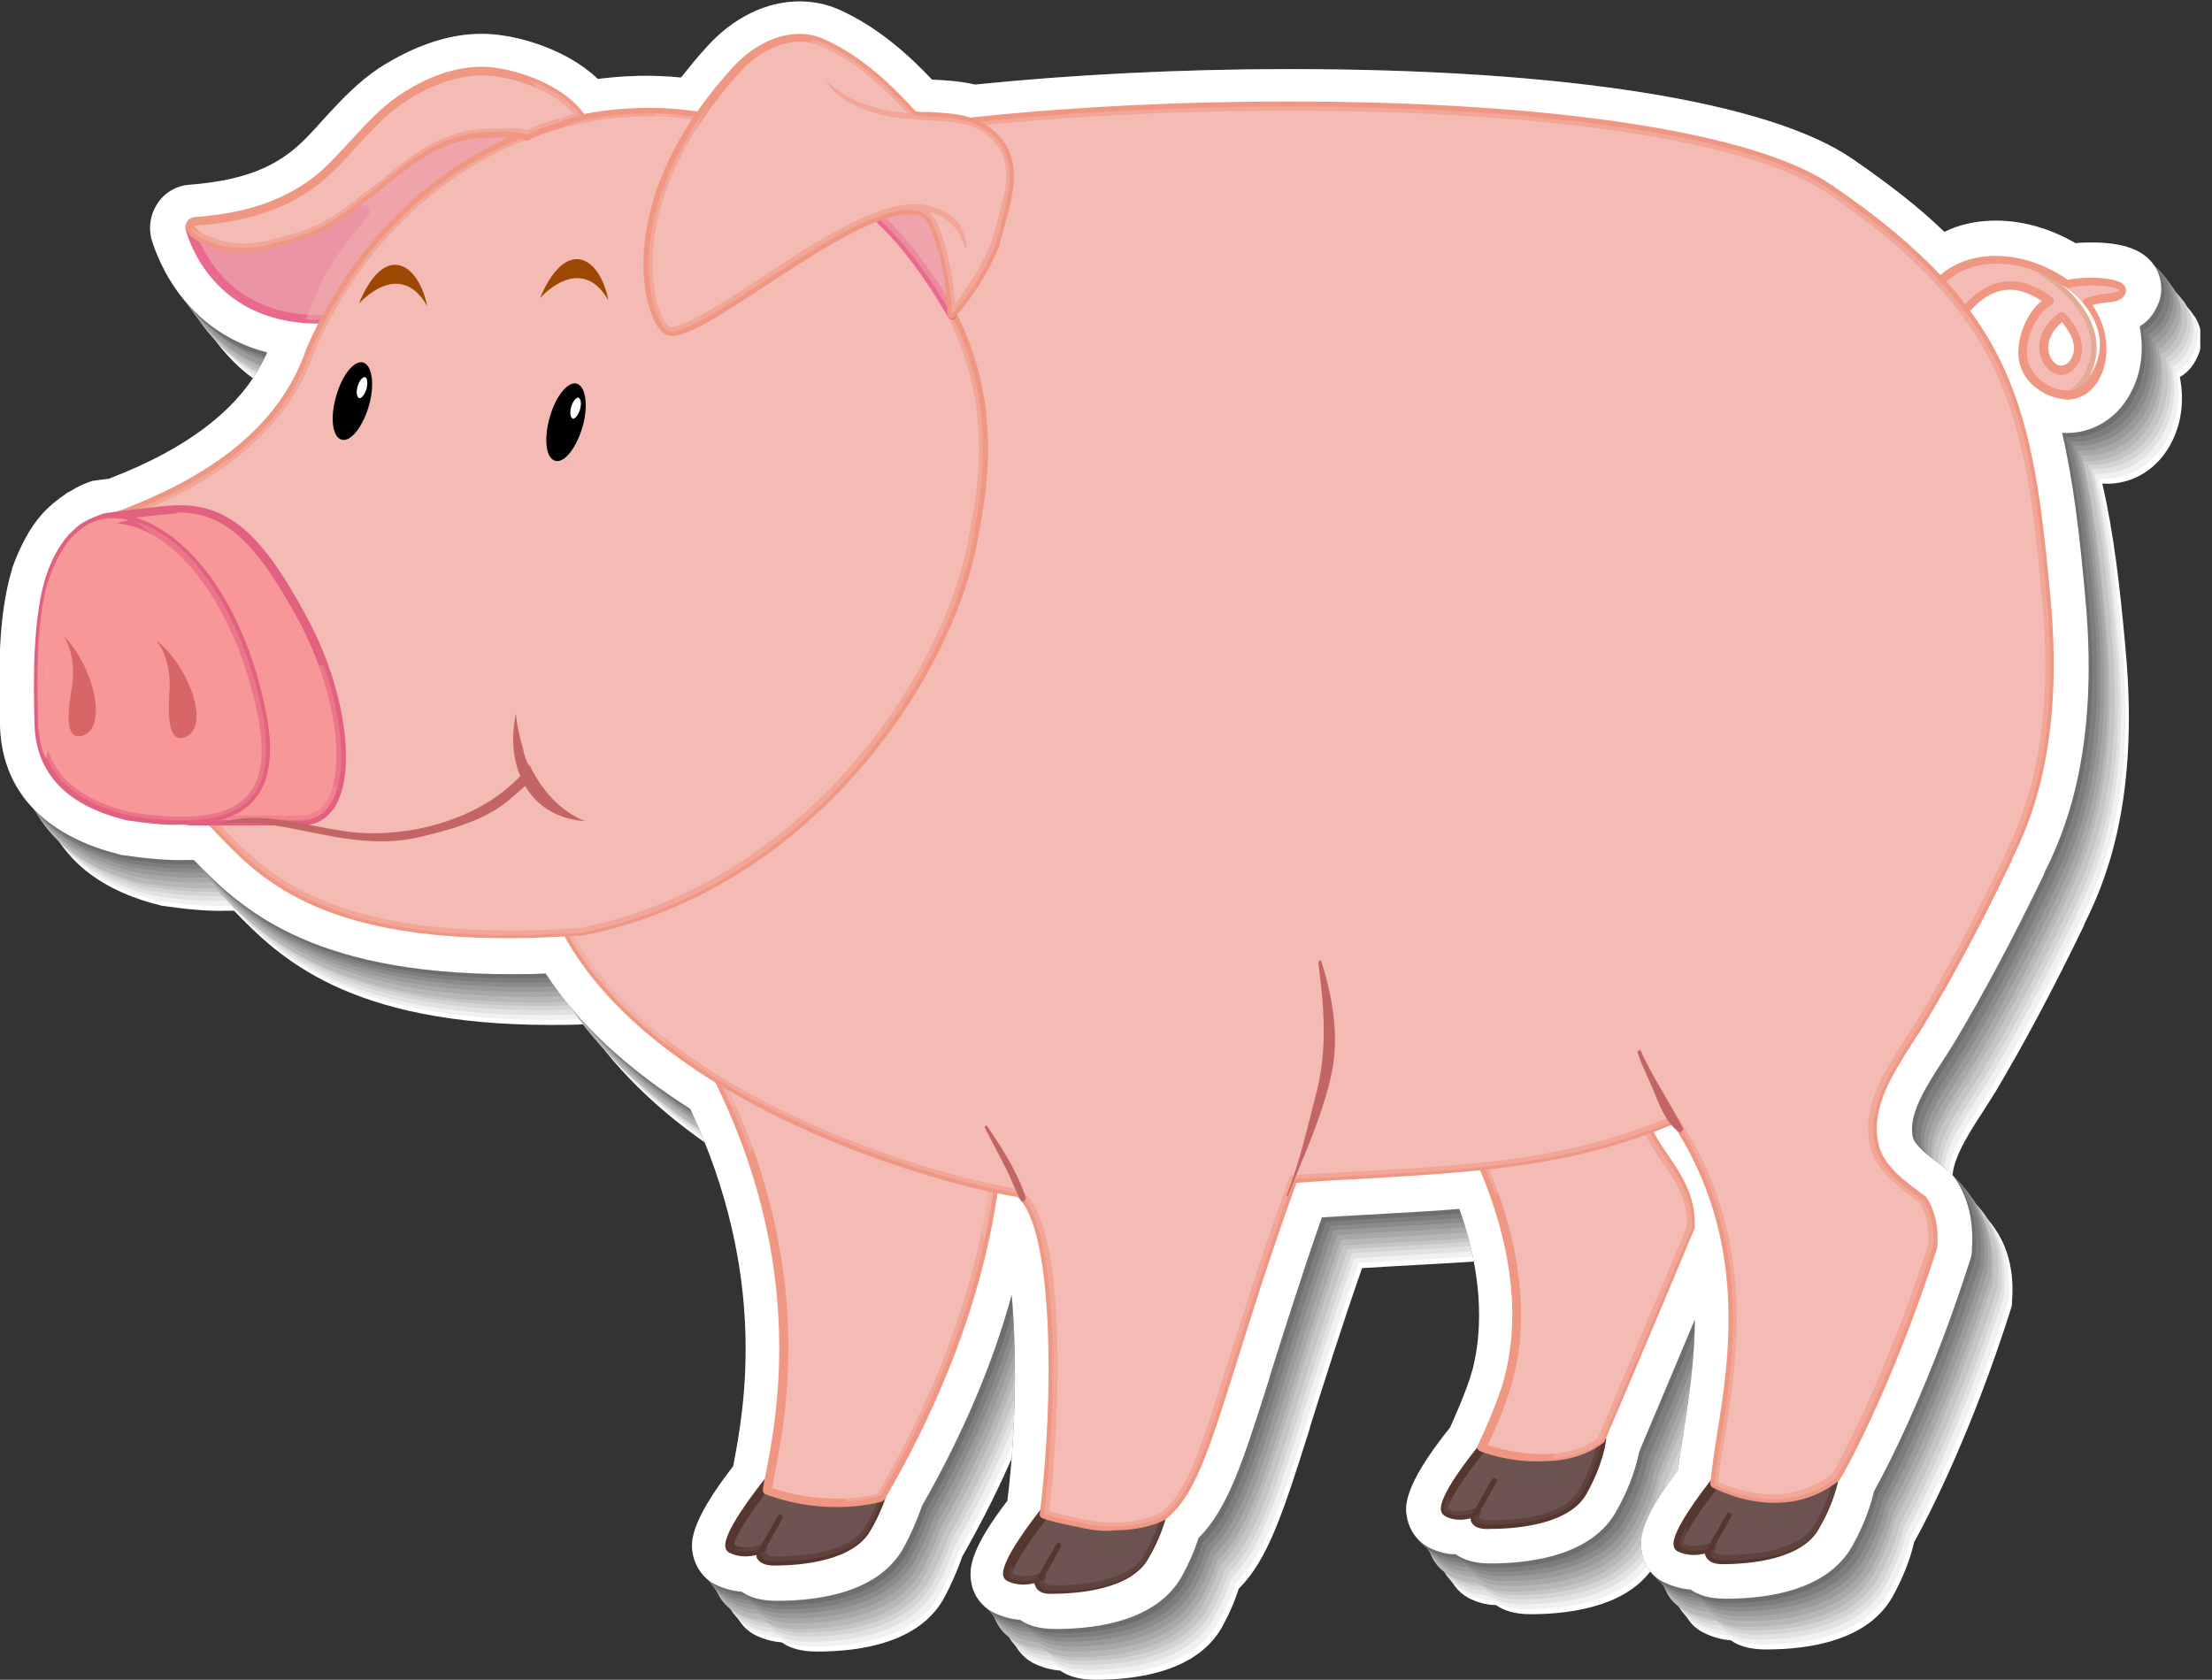 <svg width="158" height="120" viewBox="0 0 158 120" fill="none" xmlns="http://www.w3.org/2000/svg">
<rect x="0" y="0" width="158" height="120" fill="#333333" stroke="none"/>
<g clip-path="url(#clip0_231_614)">
<path d="M152.229 20.999C151.927 20.999 151.524 20.999 151.071 21.049C149.258 19.992 147.294 19.438 145.38 19.438C144.071 19.438 142.812 19.69 141.704 20.244C139.892 18.481 137.676 16.769 135.108 15.007C129.115 10.928 114.461 8.561 94.923 8.561C87.067 8.561 79.363 8.964 72.464 9.669C71.406 9.417 70.399 9.367 69.443 9.316H69.392C67.731 7.554 65.565 5.59 62.795 4.331C61.889 3.928 60.932 3.727 59.925 3.727C57.558 3.727 55.192 4.885 53.328 6.949C52.674 7.654 52.069 8.41 51.465 9.165C49.451 8.964 47.537 9.014 45.523 9.266C43.257 7.1 39.984 6.345 38.926 6.194C38.373 6.093 37.768 6.043 37.214 6.043C34.848 6.043 32.38 6.899 29.862 8.51C28.301 9.568 27.093 10.877 25.985 12.086C25.129 13.043 24.323 13.949 23.417 14.604C21.654 15.913 19.489 16.567 16.417 16.819C15.41 16.87 14.503 17.424 14 18.28C13.597 18.934 13.446 19.74 13.597 20.495V20.546C13.799 21.251 15.46 27.142 21.906 28.804C20.294 32.581 16.618 35.552 10.676 37.818C9.871 37.919 9.669 37.969 9.568 37.969C9.468 37.969 9.367 38.02 9.216 38.07C8.813 38.221 8.461 38.372 8.058 38.624C7.907 38.724 7.756 38.775 7.605 38.876L7.554 38.926C6.95 39.329 6.396 39.782 5.892 40.336C4.986 41.343 4.281 42.703 3.727 44.264V44.314C2.72 47.587 2.77 51.817 2.871 55.493C3.072 61.737 8.31 63.903 11.381 64.658C11.432 64.658 11.482 64.709 11.583 64.709C13.345 64.96 14.906 65.111 16.216 65.061C16.367 65.061 16.518 65.061 16.669 65.061C16.669 65.061 16.669 65.061 16.719 65.061C19.892 68.334 24.776 73.219 39.329 73.219C40.135 73.219 40.991 73.219 41.847 73.168C44.163 76.693 47.638 79.967 52.17 82.837C57.76 94.772 56.048 104.188 55.242 108.368C51.969 112.598 52.221 113.957 52.372 114.713C52.573 115.619 53.127 116.374 53.882 116.777C54.487 117.079 55.141 117.281 55.846 117.331C56.4 117.734 57.206 117.986 58.364 117.986C61.537 117.986 65.615 117.331 67.378 114.259C67.932 113.252 68.385 112.195 68.738 111.188C71.608 106.152 73.773 101.116 75.133 96.131C75.485 99.958 75.485 105.447 74.831 110.835C72.363 114.058 72.011 115.569 72.263 116.727C72.414 117.633 73.018 118.389 73.773 118.792C74.378 119.094 75.032 119.295 75.737 119.346C76.291 119.748 77.097 120 78.255 120C81.427 120 85.506 119.346 87.269 116.274C87.772 115.367 88.175 114.461 88.477 113.504C90.592 111.389 91.65 108.066 93.564 102.023V101.972C94.52 98.951 95.678 95.225 97.29 90.592C98.146 90.541 99.002 90.491 99.858 90.441C102.376 90.29 104.793 90.189 107.109 89.988C108.268 93.21 109.073 97.44 108.066 101.419C107.663 102.929 106.757 104.893 106.455 105.598C102.98 109.929 103.232 111.339 103.383 112.094C103.584 113.001 104.088 113.706 104.894 114.159C105.498 114.461 106.153 114.662 106.858 114.662C107.412 115.065 108.217 115.317 109.325 115.317C112.447 115.317 116.576 114.662 118.289 111.641C119.396 109.727 119.799 108.116 119.95 107.361C120.353 106.354 121.914 102.728 123.929 97.894C123.929 100.865 123.475 103.634 123.123 106.001C122.972 106.958 122.821 107.814 122.72 108.67C120.252 111.893 119.9 113.403 120.152 114.562C120.303 115.468 120.857 116.223 121.662 116.626C122.267 116.928 122.921 117.13 123.626 117.18C124.18 117.583 124.986 117.835 126.144 117.835C129.317 117.835 133.396 117.18 135.158 114.108C136.064 112.497 136.518 111.087 136.719 110.181C137.877 108.116 140.899 102.124 143.618 93.563C143.668 93.412 143.719 93.21 143.719 93.059C143.719 93.009 143.719 92.959 143.719 92.908C143.87 90.944 143.467 89.232 142.561 87.873C142.409 87.621 142.158 87.369 141.906 87.168L141.856 87.117C140.798 86.362 139.589 85.456 139.489 84.801C139.187 83.24 140.395 81.326 141.604 79.463C141.956 78.909 142.258 78.456 142.561 77.952C144.625 74.478 146.69 70.6 148.855 66.118L148.905 65.967C150.114 63.5 152.884 57.709 151.826 46.379C151.423 41.847 150.97 38.02 150.164 34.545C152.279 34.696 154.243 33.487 155.2 31.423C155.855 30.063 156.006 28.502 155.704 26.941C156.207 26.639 156.66 26.186 156.963 25.481C157.416 24.574 157.315 23.466 156.761 22.61C155.955 21.553 154.495 20.999 152.229 20.999Z" fill="white"/>
<path d="M151.927 20.646C151.625 20.646 151.222 20.646 150.768 20.697C148.956 19.639 146.992 19.085 145.078 19.085C143.769 19.085 142.51 19.337 141.402 19.891C139.589 18.128 137.374 16.416 134.805 14.654C128.863 10.575 114.21 8.259 94.671 8.259C86.816 8.259 79.111 8.661 72.212 9.366C71.154 9.115 70.147 9.014 69.191 9.014H69.14C67.478 7.251 65.313 5.288 62.544 4.029C61.637 3.626 60.68 3.424 59.673 3.424C57.306 3.424 54.94 4.583 53.077 6.647C52.422 7.352 51.818 8.107 51.213 8.863C49.199 8.661 47.285 8.712 45.271 8.964C43.005 6.798 39.732 6.043 38.675 5.892C38.121 5.791 37.516 5.741 36.962 5.741C34.596 5.741 32.128 6.597 29.61 8.208C28.049 9.266 26.841 10.575 25.733 11.784C24.877 12.74 24.071 13.647 23.165 14.301C21.402 15.611 19.237 16.316 16.165 16.517C15.158 16.567 14.252 17.121 13.748 17.977C13.345 18.632 13.194 19.438 13.345 20.193V20.244C13.546 20.948 15.208 26.84 21.654 28.502C20.043 32.228 16.366 35.199 10.424 37.465C9.619 37.566 9.417 37.617 9.317 37.617C9.216 37.617 9.115 37.667 8.964 37.717C8.561 37.868 8.209 38.019 7.806 38.271C7.655 38.372 7.504 38.422 7.353 38.523L7.302 38.573C6.698 38.976 6.144 39.429 5.641 39.983C4.734 40.99 4.029 42.35 3.475 43.911V43.962C2.468 47.235 2.518 51.465 2.619 55.141C2.821 61.385 8.007 63.55 11.129 64.306C11.18 64.306 11.23 64.356 11.331 64.356C13.093 64.608 14.654 64.759 15.964 64.708C16.115 64.708 16.266 64.708 16.417 64.708C16.417 64.708 16.417 64.708 16.467 64.708C19.64 67.982 24.524 72.866 39.077 72.866C39.883 72.866 40.739 72.866 41.595 72.816C43.912 76.341 47.386 79.614 51.918 82.484C57.508 94.419 55.796 103.836 54.99 108.015C51.717 112.245 51.969 113.605 52.12 114.36C52.321 115.267 52.875 116.022 53.63 116.425C54.235 116.727 54.889 116.928 55.594 116.979C56.148 117.382 56.954 117.633 58.112 117.633C61.285 117.633 65.364 116.979 67.126 113.907C67.68 112.9 68.133 111.842 68.486 110.835C71.356 105.799 73.521 100.764 74.881 95.778C75.233 99.606 75.234 105.094 74.579 110.483C72.111 113.705 71.759 115.216 72.011 116.374C72.212 117.281 72.766 118.036 73.521 118.439C74.126 118.741 74.78 118.943 75.485 118.993C76.039 119.396 76.845 119.648 78.003 119.648C81.175 119.648 85.254 118.993 87.017 115.921C87.52 115.015 87.923 114.108 88.225 113.152C90.341 111.037 91.398 107.713 93.311 101.67V101.62C94.268 98.599 95.427 94.872 97.038 90.239C97.894 90.189 98.75 90.138 99.606 90.088C102.124 89.937 104.541 89.836 106.857 89.635C108.016 92.858 108.821 97.088 107.814 101.066C107.411 102.577 106.505 104.541 106.203 105.246C102.728 109.576 102.98 110.986 103.131 111.742C103.332 112.648 103.836 113.353 104.642 113.806C105.246 114.108 105.901 114.31 106.606 114.31C107.16 114.713 107.965 114.964 109.073 114.964C112.195 114.964 116.325 114.31 118.037 111.288C119.144 109.375 119.547 107.763 119.698 107.008C120.101 106.001 121.662 102.375 123.677 97.541C123.677 100.512 123.223 103.282 122.871 105.648C122.72 106.605 122.569 107.461 122.468 108.317C120.001 111.54 119.648 113.051 119.9 114.209C120.051 115.115 120.605 115.871 121.411 116.274C122.015 116.576 122.669 116.777 123.374 116.828C123.928 117.23 124.734 117.482 125.892 117.482C129.065 117.482 133.144 116.828 134.906 113.756C135.813 112.144 136.266 110.734 136.467 109.828C137.625 107.763 140.596 101.721 143.366 93.21C143.416 93.059 143.467 92.858 143.467 92.707C143.467 92.656 143.467 92.606 143.467 92.556C143.618 90.592 143.215 88.88 142.309 87.52C142.158 87.268 141.906 87.016 141.654 86.815L141.604 86.765C140.546 86.009 139.338 85.103 139.237 84.448C138.935 82.887 140.143 80.974 141.352 79.11C141.704 78.556 142.006 78.103 142.309 77.6C144.373 74.125 146.438 70.248 148.603 65.766L148.654 65.615C149.862 63.147 152.632 57.356 151.574 46.026C151.171 41.494 150.718 37.667 149.912 34.192C152.027 34.343 153.991 33.135 154.948 31.07C155.603 29.71 155.754 28.149 155.452 26.588C155.955 26.286 156.408 25.833 156.711 25.128C157.164 24.222 157.063 23.114 156.509 22.258C155.703 21.2 154.243 20.646 151.927 20.646Z" fill="#F1F1F1"/>
<path d="M151.675 20.344C151.373 20.344 150.97 20.344 150.517 20.395C148.704 19.337 146.74 18.783 144.826 18.783C143.517 18.783 142.258 19.035 141.15 19.589C139.337 17.826 137.122 16.114 134.553 14.352C128.611 10.273 113.958 7.956 94.369 7.956C86.513 7.956 78.758 8.359 71.91 9.064C70.852 8.812 69.845 8.712 68.888 8.712H68.838C67.176 6.949 65.011 4.985 62.241 3.726C61.385 3.223 60.428 3.021 59.421 3.021C57.054 3.021 54.688 4.18 52.825 6.244C52.17 6.949 51.566 7.705 50.961 8.46C48.947 8.259 47.033 8.309 45.019 8.561C42.753 6.395 39.48 5.64 38.422 5.489C37.869 5.388 37.264 5.338 36.71 5.338C34.344 5.338 31.876 6.194 29.358 7.805C27.797 8.863 26.589 10.172 25.481 11.381C24.625 12.338 23.819 13.244 22.913 13.899C21.15 15.208 18.985 15.913 15.913 16.114C14.906 16.165 13.999 16.718 13.496 17.575C13.093 18.229 12.942 19.035 13.093 19.79V19.841C13.294 20.546 14.956 26.437 21.352 28.099C19.791 31.926 16.114 34.847 10.172 37.113C9.367 37.214 9.165 37.264 9.065 37.264C8.964 37.264 8.863 37.314 8.712 37.365C8.309 37.516 7.957 37.667 7.554 37.919C7.403 38.019 7.252 38.07 7.101 38.17L7.05 38.221C6.446 38.624 5.892 39.077 5.389 39.631C4.482 40.638 3.777 41.998 3.223 43.559V43.609C2.216 46.882 2.266 51.112 2.367 54.788C2.569 61.032 7.806 63.198 10.877 63.953C10.928 63.953 10.978 64.003 11.079 64.003C12.841 64.255 14.402 64.406 15.712 64.356C15.863 64.356 16.014 64.356 16.165 64.356C16.165 64.356 16.165 64.356 16.215 64.356C19.337 67.68 24.172 72.514 38.775 72.514C39.581 72.514 40.437 72.514 41.293 72.463C43.609 75.988 47.084 79.261 51.616 82.132C57.206 94.066 55.493 103.483 54.688 107.663C51.415 111.893 51.666 113.252 51.817 114.008C52.019 114.914 52.573 115.669 53.328 116.072C53.932 116.374 54.587 116.576 55.292 116.626C55.846 117.029 56.652 117.281 57.81 117.281C60.982 117.281 65.061 116.626 66.824 113.554C67.378 112.547 67.831 111.49 68.183 110.483C71.054 105.447 73.219 100.411 74.579 95.426C74.931 99.253 74.931 104.742 74.276 110.13C71.809 113.353 71.457 114.864 71.708 116.022C71.91 116.928 72.464 117.684 73.219 118.087C73.823 118.389 74.478 118.59 75.183 118.64C75.737 119.043 76.543 119.295 77.701 119.295C80.873 119.295 84.952 118.64 86.715 115.569C87.218 114.662 87.621 113.756 87.923 112.799C90.038 110.684 91.096 107.361 93.009 101.318V101.267C93.966 98.246 95.124 94.52 96.736 89.887C97.592 89.836 98.448 89.786 99.304 89.736C101.822 89.585 104.239 89.484 106.555 89.282C107.713 92.505 108.519 96.735 107.512 100.713C107.109 102.224 106.203 104.188 105.901 104.893C102.426 109.224 102.678 110.634 102.829 111.389C103.03 112.296 103.534 113.001 104.339 113.454C104.944 113.756 105.598 113.957 106.303 113.957C106.857 114.36 107.663 114.612 108.771 114.612C111.893 114.612 116.022 113.957 117.734 110.936C118.842 109.022 119.245 107.411 119.396 106.656C119.849 105.648 121.36 102.023 123.374 97.189C123.374 100.16 122.921 102.929 122.569 105.296C122.417 106.253 122.266 107.109 122.166 107.965C119.698 111.188 119.346 112.698 119.598 113.857C119.749 114.763 120.303 115.518 121.108 115.921C121.713 116.223 122.367 116.425 123.072 116.475C123.626 116.878 124.432 117.13 125.59 117.13C128.762 117.13 132.841 116.475 134.604 113.403C135.51 111.792 135.963 110.382 136.165 109.476C137.323 107.411 140.294 101.368 143.064 92.858C143.114 92.707 143.164 92.505 143.164 92.354C143.164 92.304 143.164 92.254 143.164 92.203C143.316 90.239 142.913 88.527 142.006 87.168C141.855 86.916 141.603 86.664 141.352 86.463L141.301 86.412C140.244 85.657 139.035 84.75 138.934 84.096C138.632 82.535 139.841 80.621 141.049 78.758C141.402 78.204 141.704 77.751 142.006 77.247C144.071 73.773 146.135 69.895 148.301 65.413L148.351 65.262C149.56 62.795 152.329 57.004 151.272 45.674C150.869 41.142 150.416 37.314 149.61 33.84C151.725 33.991 153.689 32.782 154.646 30.718C155.3 29.358 155.451 27.797 155.149 26.236C155.653 25.934 156.106 25.481 156.408 24.776C156.861 23.869 156.761 22.761 156.207 21.905C155.451 20.898 153.991 20.344 151.675 20.344Z" fill="#E2E2E2"/>
<path d="M151.422 19.992C151.12 19.992 150.717 19.992 150.264 20.042C148.451 18.985 146.487 18.431 144.574 18.431C143.265 18.431 142.006 18.682 140.898 19.236C139.085 17.474 136.869 15.762 134.301 13.999C128.359 9.92 113.705 7.554 94.116 7.554C86.261 7.554 78.556 7.956 71.657 8.661C70.6 8.41 69.593 8.309 68.636 8.309H68.586C66.974 6.546 64.809 4.532 62.039 3.273C61.133 2.87 60.176 2.669 59.169 2.669C56.802 2.669 54.435 3.827 52.572 5.892C51.917 6.597 51.313 7.352 50.709 8.107C48.695 7.906 46.781 7.956 44.767 8.208C42.501 6.043 39.228 5.287 38.17 5.136C37.616 5.036 37.012 4.985 36.458 4.985C34.091 4.985 31.624 5.841 29.106 7.453C27.545 8.51 26.336 9.82 25.229 11.028C24.372 11.985 23.567 12.891 22.66 13.546C20.898 14.855 18.733 15.56 15.661 15.762C14.654 15.812 13.747 16.366 13.244 17.222C12.841 17.877 12.69 18.682 12.841 19.438V19.488C13.042 20.193 14.704 26.085 21.15 27.747C19.488 31.523 15.761 34.494 9.87 36.76C9.064 36.861 8.863 36.911 8.762 36.911C8.661 36.911 8.56 36.962 8.409 37.012C8.007 37.163 7.654 37.314 7.251 37.566C7.1 37.667 6.949 37.717 6.798 37.818L6.748 37.868C6.143 38.271 5.589 38.724 5.086 39.278C4.179 40.285 3.474 41.645 2.92 43.206V43.256C1.913 46.53 1.964 50.76 2.064 54.436C2.266 60.68 7.453 62.845 10.575 63.6C10.625 63.6 10.675 63.651 10.776 63.651C12.539 63.903 14.1 64.054 15.409 64.003C15.56 64.003 15.711 64.003 15.862 64.003C15.862 64.003 15.862 64.003 15.912 64.003C19.085 67.277 23.97 72.161 38.523 72.161C39.328 72.161 40.184 72.161 41.041 72.111C43.357 75.686 46.831 78.909 51.364 81.779C56.953 93.714 55.241 103.131 54.435 107.31C51.162 111.54 51.414 112.9 51.565 113.655C51.767 114.562 52.32 115.317 53.076 115.72C53.68 116.022 54.335 116.223 55.04 116.274C55.594 116.676 56.399 116.928 57.557 116.928C60.73 116.928 64.809 116.274 66.571 113.202C67.125 112.195 67.579 111.137 67.931 110.13C70.801 105.094 72.967 100.059 74.377 95.073C74.729 98.901 74.729 104.389 74.075 109.778C71.607 113 71.254 114.511 71.506 115.669C71.708 116.576 72.262 117.331 73.017 117.734C73.621 118.036 74.276 118.238 74.981 118.288C75.535 118.691 76.341 118.943 77.499 118.943C80.671 118.943 84.75 118.288 86.513 115.216C87.016 114.31 87.419 113.403 87.721 112.447C89.836 110.332 90.894 107.008 92.807 100.965V100.915C93.764 97.893 94.922 94.167 96.534 89.534C97.39 89.484 98.246 89.433 99.102 89.383C101.62 89.232 104.037 89.131 106.353 88.93C107.511 92.153 108.317 96.383 107.31 100.361C106.907 101.872 106.001 103.836 105.698 104.541C102.224 108.871 102.476 110.281 102.627 111.037C102.778 111.943 103.332 112.648 104.137 113.101C104.742 113.403 105.396 113.605 106.101 113.605C106.655 114.008 107.461 114.259 108.569 114.259C111.691 114.259 115.82 113.605 117.532 110.583C118.64 108.67 119.043 107.058 119.194 106.303C119.647 105.296 121.158 101.67 123.172 96.836C123.172 99.807 122.719 102.577 122.367 104.943C122.215 105.9 122.064 106.756 121.964 107.612C119.496 110.835 119.144 112.346 119.396 113.504C119.547 114.41 120.101 115.166 120.906 115.569C121.51 115.871 122.165 116.072 122.87 116.123C123.424 116.525 124.23 116.777 125.388 116.777C128.56 116.777 132.639 116.123 134.402 113.051C135.308 111.439 135.761 110.029 135.963 109.123C137.121 107.058 140.092 101.016 142.862 92.505C142.912 92.354 142.962 92.153 142.962 92.002C142.962 91.951 142.962 91.901 142.962 91.851C143.114 89.887 142.711 88.175 141.804 86.815C141.653 86.563 141.401 86.311 141.15 86.11L141.099 86.06C140.042 85.304 138.833 84.398 138.732 83.743C138.43 82.182 139.639 80.269 140.847 78.405C141.2 77.852 141.502 77.398 141.804 76.895C143.869 73.42 145.933 69.543 148.099 65.061L148.149 64.91C149.358 62.442 152.127 56.651 151.07 45.321C150.667 40.789 150.214 36.962 149.408 33.487C151.523 33.638 153.487 32.43 154.444 30.365C155.098 29.006 155.249 27.444 154.947 25.883C155.451 25.581 155.904 25.128 156.206 24.423C156.659 23.517 156.559 22.409 156.005 21.553C155.199 20.546 153.739 19.992 151.422 19.992Z" fill="#D4D4D4"/>
<path d="M151.171 19.689C150.869 19.689 150.466 19.689 150.013 19.74C148.2 18.682 146.236 18.128 144.322 18.128C143.013 18.128 141.754 18.38 140.646 18.934C138.833 17.172 136.618 15.46 134.05 13.697C128.107 9.618 113.454 7.302 93.865 7.302C86.009 7.302 78.254 7.705 71.406 8.41C70.348 8.158 69.341 8.057 68.384 8.057H68.334C66.672 6.295 64.507 4.331 61.737 3.072C60.831 2.669 59.874 2.468 58.867 2.468C56.5 2.468 54.133 3.626 52.27 5.69C51.616 6.395 51.011 7.151 50.407 7.906C48.393 7.705 46.479 7.755 44.465 8.007C42.199 5.841 38.926 5.086 37.868 4.935C37.314 4.834 36.71 4.784 36.156 4.784C33.789 4.784 31.322 5.64 28.804 7.251C27.243 8.309 26.035 9.618 24.927 10.827C24.07 11.784 23.265 12.69 22.358 13.345C20.596 14.654 18.431 15.359 15.359 15.56C14.352 15.611 13.445 16.165 12.942 17.021C12.539 17.675 12.438 18.481 12.539 19.236V19.287C12.74 19.992 14.402 25.883 20.848 27.545C19.287 31.272 15.611 34.192 9.669 36.458C8.863 36.559 8.661 36.609 8.561 36.609C8.46 36.609 8.359 36.66 8.208 36.71C7.805 36.861 7.453 37.012 7.05 37.264C6.899 37.365 6.748 37.415 6.597 37.516L6.546 37.566C5.942 37.969 5.388 38.422 4.885 38.976C3.978 39.983 3.273 41.343 2.719 42.904V42.954C1.712 46.227 1.763 50.458 1.863 54.133C2.065 60.378 7.251 62.543 10.373 63.298C10.424 63.298 10.474 63.349 10.575 63.349C12.337 63.601 13.899 63.752 15.208 63.701C15.359 63.701 15.51 63.701 15.661 63.701C15.661 63.701 15.661 63.701 15.711 63.701C18.884 66.974 23.768 71.859 38.322 71.859C39.127 71.859 39.983 71.859 40.839 71.809C43.156 75.334 46.63 78.607 51.162 81.477C56.752 93.412 55.04 102.828 54.234 107.008C50.961 111.238 51.213 112.598 51.364 113.353C51.565 114.259 52.119 115.015 52.875 115.418C53.479 115.72 54.133 115.921 54.839 115.972C55.392 116.374 56.198 116.626 57.356 116.626C60.529 116.626 64.608 115.972 66.37 112.9C66.924 111.893 67.377 110.835 67.73 109.828C70.6 104.792 72.766 99.757 74.125 94.771C74.478 98.599 74.478 104.087 73.823 109.476C71.356 112.698 71.003 114.209 71.255 115.367C71.456 116.274 72.01 117.029 72.766 117.432C73.37 117.734 74.024 117.935 74.729 117.986C75.283 118.389 76.089 118.64 77.247 118.64C80.42 118.64 84.499 117.986 86.261 114.914C86.765 114.008 87.168 113.101 87.47 112.144C89.585 110.029 90.642 106.706 92.556 100.663V100.613C93.512 97.591 94.671 93.865 96.282 89.232C97.138 89.182 97.994 89.131 98.85 89.081C101.368 88.93 103.785 88.829 106.102 88.628C107.26 91.851 108.066 96.081 107.058 100.059C106.656 101.57 105.749 103.533 105.447 104.238C101.972 108.569 102.224 109.979 102.375 110.734C102.526 111.641 103.08 112.346 103.886 112.799C104.49 113.101 105.145 113.303 105.85 113.303C106.404 113.705 107.209 113.957 108.317 113.957C111.439 113.957 115.569 113.303 117.281 110.281C118.389 108.368 118.791 106.756 118.943 106.001C119.345 104.994 120.906 101.368 122.921 96.534C122.921 99.505 122.468 102.274 122.115 104.641C121.964 105.598 121.813 106.454 121.712 107.31C119.245 110.533 118.892 112.044 119.144 113.202C119.295 114.108 119.849 114.864 120.655 115.267C121.259 115.569 121.914 115.77 122.619 115.82C123.173 116.223 123.978 116.475 125.136 116.475C128.309 116.475 132.388 115.82 134.15 112.749C135.057 111.137 135.51 109.727 135.711 108.821C136.87 106.756 139.841 100.713 142.61 92.203C142.661 92.052 142.711 91.851 142.711 91.7C142.711 91.649 142.711 91.599 142.711 91.549C142.862 89.585 142.459 87.873 141.553 86.513C141.402 86.261 141.15 86.009 140.898 85.808L140.848 85.757C139.79 85.002 138.582 84.096 138.481 83.441C138.179 81.88 139.387 79.966 140.596 78.103C140.948 77.549 141.251 77.096 141.553 76.593C143.617 73.118 145.682 69.24 147.847 64.759L147.898 64.608C149.106 62.14 151.876 56.349 150.818 45.019C150.415 40.487 149.962 36.66 149.157 33.185C151.272 33.336 153.235 32.128 154.192 30.063C154.847 28.703 154.998 27.142 154.696 25.581C155.199 25.279 155.653 24.826 155.955 24.121C156.408 23.215 156.307 22.107 155.753 21.251C154.948 20.193 153.487 19.689 151.171 19.689Z" fill="#C5C5C5"/>
<path d="M150.918 19.337C150.616 19.337 150.213 19.337 149.76 19.387C147.947 18.33 145.983 17.776 144.07 17.776C142.761 17.776 141.502 18.028 140.394 18.582C138.581 16.819 136.365 15.107 133.797 13.345C127.855 9.266 113.201 6.949 93.612 6.949C85.757 6.949 78.052 7.352 71.153 8.057C70.096 7.805 69.089 7.705 68.132 7.705H68.082C66.42 5.942 64.254 3.978 61.485 2.719C60.578 2.316 59.622 2.115 58.615 2.115C56.248 2.115 53.881 3.273 52.018 5.338C51.363 6.043 50.759 6.798 50.155 7.554C48.14 7.352 46.227 7.402 44.213 7.654C41.947 5.489 38.673 4.734 37.616 4.582C37.062 4.482 36.458 4.431 35.904 4.431C33.537 4.431 31.07 5.287 28.552 6.899C26.991 7.956 25.782 9.266 24.674 10.474C23.818 11.431 23.012 12.337 22.106 12.992C20.343 14.301 18.178 15.006 15.106 15.208C14.099 15.258 13.193 15.812 12.689 16.668C12.286 17.323 12.135 18.128 12.286 18.884V18.934C12.488 19.639 14.15 25.531 20.595 27.193C18.933 30.969 15.207 33.94 9.315 36.206C8.51 36.307 8.308 36.358 8.208 36.358C8.107 36.358 8.006 36.408 7.855 36.458C7.452 36.609 7.1 36.76 6.697 37.012C6.546 37.113 6.395 37.163 6.244 37.264L6.193 37.314C5.589 37.717 5.035 38.17 4.532 38.724C3.625 39.731 2.92 41.091 2.366 42.652V42.703C1.409 46.026 1.409 50.206 1.51 53.882C1.712 60.126 6.898 62.291 10.02 63.047C10.071 63.047 10.121 63.097 10.222 63.097C11.984 63.349 13.545 63.5 14.855 63.449C15.006 63.449 15.157 63.449 15.308 63.449C15.308 63.449 15.308 63.449 15.358 63.449C18.531 66.723 23.415 71.607 37.968 71.607C38.774 71.607 39.63 71.607 40.486 71.557C42.803 75.132 46.277 78.355 50.809 81.225C56.399 93.16 54.687 102.577 53.881 106.756C50.608 110.986 50.86 112.346 51.011 113.101C51.212 114.008 51.766 114.763 52.521 115.166C53.126 115.468 53.78 115.669 54.485 115.72C55.039 116.123 55.845 116.374 57.003 116.374C60.176 116.374 64.254 115.72 66.017 112.648C66.571 111.641 67.024 110.583 67.377 109.576C70.247 104.541 72.412 99.505 73.772 94.519C74.124 98.347 74.124 103.836 73.47 109.224C71.002 112.447 70.65 113.957 70.902 115.115C71.103 116.022 71.657 116.777 72.412 117.18C73.017 117.482 73.671 117.684 74.376 117.734C74.93 118.137 75.736 118.389 76.894 118.389C80.067 118.389 84.145 117.734 85.908 114.662C86.412 113.756 86.814 112.849 87.117 111.893C89.231 109.778 90.289 106.454 92.203 100.411V100.361C93.159 97.34 94.317 93.613 95.929 88.98C96.785 88.93 97.641 88.88 98.497 88.829C101.015 88.678 103.432 88.577 105.748 88.376C106.907 91.599 107.712 95.829 106.705 99.807C106.302 101.318 105.396 103.282 105.094 103.987C101.619 108.317 101.871 109.727 102.022 110.483C102.223 111.389 102.727 112.094 103.533 112.547C104.137 112.849 104.792 113.051 105.497 113.051C106.051 113.454 106.856 113.705 107.964 113.705C111.086 113.705 115.215 113.051 116.928 110.029C118.035 108.116 118.438 106.504 118.589 105.749C118.992 104.742 120.553 101.116 122.568 96.282C122.568 99.253 122.114 102.023 121.762 104.389C121.611 105.346 121.46 106.202 121.359 107.058C118.892 110.281 118.539 111.792 118.791 112.95C118.942 113.856 119.496 114.612 120.302 115.015C120.906 115.317 121.56 115.518 122.265 115.569C122.819 115.971 123.625 116.223 124.783 116.223C127.956 116.223 132.035 115.569 133.797 112.497C134.704 110.885 135.157 109.475 135.358 108.569C136.516 106.504 139.487 100.462 142.257 91.951C142.307 91.8 142.358 91.599 142.358 91.448C142.358 91.397 142.358 91.347 142.358 91.297C142.509 89.333 142.106 87.621 141.2 86.261C141.048 86.009 140.797 85.757 140.545 85.556L140.495 85.506C139.437 84.75 138.229 83.844 138.128 83.189C137.826 81.628 139.034 79.715 140.243 77.852C140.595 77.297 140.897 76.844 141.2 76.341C143.264 72.866 145.329 68.989 147.494 64.507L147.544 64.356C148.753 61.888 151.523 56.097 150.465 44.767C150.062 40.235 149.609 36.408 148.803 32.933C150.918 33.084 152.882 31.876 153.839 29.811C154.494 28.451 154.645 26.89 154.343 25.329C154.846 25.027 155.299 24.574 155.602 23.869C156.055 22.963 155.954 21.855 155.4 20.999C154.645 19.891 153.235 19.337 150.918 19.337Z" fill="#B7B7B7"/>
<path d="M150.668 18.985C150.366 18.985 149.963 18.985 149.51 19.035C147.697 17.977 145.733 17.423 143.82 17.423C142.51 17.423 141.251 17.675 140.143 18.229C138.331 16.467 136.115 14.755 133.547 12.992C127.605 8.913 112.951 6.546 93.362 6.546C85.507 6.546 77.802 6.949 70.903 7.654C69.846 7.402 68.838 7.302 67.882 7.302H67.831C66.169 5.539 64.004 3.575 61.234 2.316C60.328 1.914 59.371 1.712 58.364 1.712C55.997 1.712 53.631 2.87 51.767 4.935C51.113 5.64 50.509 6.395 49.904 7.151C47.89 6.949 45.977 7 43.962 7.251C41.696 5.086 38.423 4.331 37.365 4.18C36.812 4.079 36.207 4.029 35.653 4.029C33.287 4.029 30.819 4.885 28.301 6.496C26.74 7.554 25.532 8.863 24.424 10.071C23.568 11.028 22.762 11.935 21.856 12.589C20.093 13.899 17.928 14.604 14.856 14.805C13.849 14.855 12.943 15.409 12.439 16.265C12.036 16.92 11.885 17.726 12.036 18.481V18.531C12.238 19.236 13.899 25.128 20.345 26.79C18.683 30.567 14.957 33.538 9.065 35.804C8.259 35.904 8.058 35.955 7.957 35.955C7.856 35.955 7.756 36.005 7.605 36.055C7.202 36.206 6.849 36.358 6.446 36.609C6.295 36.71 6.144 36.76 5.993 36.861L5.943 36.911C5.339 37.314 4.785 37.767 4.281 38.322C3.375 39.329 2.67 40.688 2.116 42.3V42.35C1.109 45.623 1.159 49.853 1.26 53.529C1.512 59.723 6.749 61.939 9.82 62.644C9.871 62.644 9.921 62.694 10.022 62.694C11.784 62.946 13.345 63.097 14.655 63.047C14.806 63.047 14.957 63.047 15.108 63.047C15.108 63.047 15.108 63.047 15.158 63.047C18.331 66.32 23.215 71.204 37.768 71.204C38.574 71.204 39.43 71.204 40.286 71.154C42.603 74.729 46.077 77.952 50.609 80.823C56.199 92.757 54.487 102.174 53.681 106.353C50.408 110.583 50.66 111.943 50.811 112.698C51.012 113.605 51.566 114.36 52.321 114.763C52.926 115.065 53.58 115.267 54.285 115.317C54.839 115.72 55.645 115.971 56.803 115.971C59.976 115.971 64.055 115.317 65.817 112.245C66.371 111.238 66.824 110.18 67.177 109.173C70.047 104.138 72.212 99.102 73.622 94.117C73.975 97.944 73.975 103.433 73.32 108.821C70.853 112.044 70.5 113.554 70.752 114.713C70.953 115.619 71.507 116.374 72.263 116.777C72.867 117.079 73.522 117.281 74.227 117.331C74.781 117.734 75.586 117.986 76.744 117.986C79.917 117.986 83.996 117.331 85.758 114.259C86.262 113.353 86.665 112.447 86.967 111.49C89.082 109.375 90.139 106.051 92.053 100.008V99.958C93.01 96.937 94.168 93.21 95.779 88.578C96.635 88.527 97.491 88.477 98.347 88.426C100.865 88.275 103.282 88.175 105.599 87.973C106.757 91.196 107.563 95.426 106.556 99.404C106.153 100.915 105.246 102.879 104.944 103.584C101.47 107.914 101.721 109.324 101.872 110.08C102.074 110.986 102.577 111.691 103.383 112.144C103.987 112.447 104.642 112.648 105.347 112.648C105.901 113.051 106.707 113.303 107.814 113.303C110.937 113.303 115.066 112.648 116.778 109.627C117.886 107.713 118.289 106.102 118.44 105.346C118.843 104.339 120.404 100.713 122.418 95.879C122.418 98.85 121.965 101.62 121.612 103.987C121.461 104.943 121.31 105.799 121.209 106.656C118.742 109.878 118.389 111.389 118.641 112.547C118.792 113.454 119.346 114.209 120.152 114.612C120.756 114.914 121.411 115.115 122.116 115.166C122.67 115.569 123.475 115.82 124.634 115.82C127.806 115.82 131.885 115.166 133.647 112.094C134.554 110.483 135.007 109.073 135.209 108.166C136.367 106.102 139.338 100.059 142.107 91.549C142.158 91.397 142.208 91.196 142.208 91.045C142.208 90.995 142.208 90.944 142.208 90.894C142.359 88.93 141.956 87.218 141.05 85.858C140.899 85.606 140.647 85.355 140.395 85.153L140.345 85.103C139.287 84.347 138.079 83.441 137.978 82.786C137.676 81.225 138.885 79.312 140.093 77.449C140.446 76.895 140.748 76.442 141.05 75.938C143.115 72.463 145.179 68.586 147.344 64.104L147.395 63.953C148.603 61.486 151.373 55.694 150.316 44.364C149.913 39.832 149.459 36.005 148.654 32.531C150.769 32.681 152.733 31.473 153.689 29.408C154.344 28.049 154.495 26.488 154.193 24.927C154.697 24.625 155.15 24.171 155.452 23.466C155.905 22.56 155.804 21.452 155.25 20.596C154.394 19.538 152.984 18.985 150.668 18.985Z" fill="#A8A8A8"/>
<path d="M150.416 18.682C150.114 18.682 149.711 18.682 149.258 18.733C147.445 17.675 145.481 17.121 143.568 17.121C142.258 17.121 140.999 17.373 139.892 17.927C138.079 16.165 135.863 14.453 133.295 12.69C127.353 8.611 112.699 6.295 93.11 6.295C85.254 6.295 77.55 6.698 70.651 7.403C69.594 7.151 68.587 7.05 67.63 7.05H67.579C65.918 5.288 63.752 3.324 60.983 2.065C60.076 1.662 59.119 1.46 58.112 1.46C55.745 1.46 53.379 2.619 51.516 4.683C50.861 5.388 50.257 6.144 49.652 6.899C47.638 6.698 45.724 6.748 43.71 7C41.444 4.834 38.171 4.079 37.114 3.928C36.56 3.827 35.955 3.777 35.401 3.777C33.035 3.777 30.567 4.633 28.049 6.244C26.488 7.302 25.28 8.611 24.172 9.82C23.316 10.776 22.51 11.683 21.604 12.338C19.841 13.647 17.676 14.352 14.604 14.553C13.597 14.604 12.691 15.158 12.187 16.014C11.784 16.668 11.633 17.474 11.784 18.229V18.28C11.986 18.985 13.647 24.876 20.093 26.538C18.431 30.315 14.705 33.286 8.813 35.552C8.007 35.653 7.806 35.703 7.705 35.703C7.604 35.703 7.504 35.753 7.353 35.804C6.95 35.955 6.597 36.106 6.195 36.358C6.043 36.458 5.892 36.509 5.741 36.609L5.691 36.66C5.087 37.063 4.533 37.516 4.029 38.07C3.123 39.077 2.418 40.437 1.864 41.998V42.048C0.857 45.321 0.907 49.551 1.008 53.227C1.26 59.421 6.497 61.586 9.568 62.291C9.619 62.291 9.719 62.342 9.77 62.342C11.532 62.593 13.093 62.745 14.403 62.694C14.554 62.694 14.705 62.694 14.856 62.694C14.856 62.694 14.856 62.694 14.906 62.694C18.079 65.967 22.963 70.852 37.516 70.852C38.322 70.852 39.178 70.852 40.034 70.802C42.351 74.377 45.825 77.6 50.357 80.47C55.947 92.405 54.235 101.821 53.429 106.001C50.156 110.231 50.408 111.591 50.559 112.346C50.76 113.252 51.314 114.008 52.069 114.411C52.674 114.713 53.328 114.914 54.033 114.964C54.587 115.367 55.393 115.619 56.551 115.619C59.724 115.619 63.803 114.964 65.565 111.893C66.119 110.886 66.572 109.828 66.925 108.821C69.795 103.785 71.96 98.75 73.37 93.764C73.723 97.591 73.723 103.08 73.068 108.468C70.601 111.691 70.248 113.202 70.5 114.36C70.701 115.267 71.255 116.022 72.011 116.425C72.615 116.727 73.27 116.928 73.975 116.979C74.528 117.382 75.334 117.633 76.493 117.633C79.665 117.633 83.744 116.979 85.506 113.907C86.01 113.001 86.413 112.094 86.715 111.137C88.83 109.022 89.887 105.699 91.801 99.656V99.606C92.758 96.584 93.916 92.858 95.527 88.225C96.383 88.175 97.239 88.124 98.096 88.074C100.613 87.923 103.03 87.822 105.347 87.621C106.505 90.844 107.311 95.073 106.304 99.052C105.901 100.562 104.994 102.526 104.692 103.231C101.218 107.562 101.469 108.972 101.62 109.727C101.822 110.634 102.325 111.339 103.131 111.792C103.735 112.094 104.39 112.296 105.095 112.296C105.649 112.698 106.455 112.95 107.563 112.95C110.685 112.95 114.814 112.296 116.526 109.274C117.634 107.361 118.037 105.749 118.188 104.994C118.591 103.987 120.152 100.361 122.166 95.527C122.166 98.498 121.713 101.267 121.36 103.634C121.209 104.591 121.058 105.447 120.957 106.303C118.49 109.526 118.137 111.037 118.389 112.195C118.54 113.101 119.094 113.857 119.9 114.259C120.504 114.562 121.159 114.763 121.864 114.813C122.418 115.216 123.223 115.468 124.382 115.468C127.554 115.468 131.633 114.813 133.396 111.742C134.302 110.13 134.755 108.72 134.957 107.814C136.115 105.749 139.086 99.706 141.855 91.196C141.906 91.045 141.956 90.844 141.956 90.692C141.956 90.642 141.956 90.592 141.956 90.541C142.107 88.578 141.704 86.865 140.798 85.506C140.647 85.254 140.395 85.002 140.143 84.801L140.093 84.75C139.035 83.995 137.827 83.089 137.726 82.434C137.424 80.873 138.633 78.959 139.841 77.096C140.194 76.542 140.496 76.089 140.798 75.585C142.863 72.111 144.927 68.233 147.093 63.752L147.143 63.601C148.351 61.133 151.121 55.342 150.064 44.012C149.661 39.48 149.208 35.653 148.402 32.178C150.517 32.329 152.481 31.12 153.437 29.056C154.092 27.696 154.243 26.135 153.941 24.574C154.445 24.272 154.898 23.819 155.2 23.114C155.653 22.207 155.552 21.1 154.999 20.244C154.142 19.236 152.732 18.682 150.416 18.682Z" fill="#9A9A9A"/>
<path d="M150.165 18.33C149.862 18.33 149.46 18.33 149.006 18.38C147.193 17.323 145.23 16.769 143.316 16.769C142.007 16.769 140.748 17.021 139.64 17.575C137.827 15.812 135.611 14.1 133.043 12.338C127.101 8.259 112.447 5.942 92.859 5.942C85.003 5.942 77.298 6.345 70.4 7.05C69.342 6.798 68.335 6.698 67.378 6.698H67.328C65.666 4.935 63.501 2.971 60.731 1.712C59.875 1.209 58.918 1.007 57.911 1.007C55.544 1.007 53.178 2.166 51.314 4.23C50.66 4.935 50.055 5.691 49.451 6.446C47.437 6.244 45.523 6.295 43.509 6.547C41.243 4.381 37.97 3.626 36.912 3.475C36.358 3.374 35.754 3.324 35.2 3.324C32.834 3.324 30.366 4.18 27.848 5.791C26.287 6.849 25.078 8.158 23.971 9.367C23.115 10.323 22.309 11.23 21.402 11.884C19.64 13.194 17.475 13.899 14.403 14.1C13.396 14.15 12.489 14.704 11.986 15.56C11.583 16.215 11.432 17.021 11.583 17.776V17.826C11.784 18.532 13.446 24.423 19.892 26.085C18.23 29.862 14.504 32.833 8.612 35.099C7.806 35.2 7.605 35.25 7.504 35.25C7.403 35.25 7.303 35.3 7.152 35.351C6.749 35.502 6.396 35.653 5.993 35.904C5.842 36.005 5.691 36.056 5.54 36.156L5.49 36.207C4.885 36.609 4.332 37.063 3.828 37.617C2.922 38.624 2.217 39.983 1.663 41.544V41.595C0.656 44.868 0.706 49.098 0.807 52.774C1.008 59.018 6.245 61.184 9.317 61.939C9.367 61.939 9.418 61.989 9.518 61.989C11.281 62.241 12.842 62.392 14.151 62.342C14.302 62.342 14.453 62.342 14.604 62.342C14.604 62.342 14.604 62.342 14.655 62.342C17.827 65.615 22.712 70.5 37.265 70.5C38.071 70.5 38.927 70.5 39.783 70.449C42.099 74.025 45.574 77.247 50.106 80.118C55.695 92.052 53.983 101.469 53.178 105.649C49.904 109.878 50.156 111.238 50.307 111.993C50.509 112.9 51.063 113.655 51.818 114.058C52.422 114.36 53.077 114.562 53.782 114.612C54.336 115.015 55.142 115.267 56.3 115.267C59.472 115.267 63.551 114.612 65.314 111.54C65.867 110.533 66.321 109.476 66.673 108.468C69.543 103.433 71.709 98.397 73.119 93.412C73.471 97.239 73.471 102.728 72.817 108.116C70.349 111.339 69.997 112.85 70.249 114.008C70.45 114.914 71.004 115.67 71.759 116.072C72.364 116.375 73.018 116.576 73.723 116.626C74.277 117.029 75.083 117.281 76.241 117.281C79.413 117.281 83.492 116.626 85.255 113.555C85.758 112.648 86.161 111.742 86.463 110.785C88.578 108.67 89.636 105.346 91.549 99.304V99.253C92.506 96.232 93.664 92.505 95.276 87.873C96.132 87.822 96.988 87.772 97.844 87.722C100.362 87.57 102.779 87.47 105.095 87.268C106.254 90.491 107.059 94.721 106.052 98.699C105.649 100.21 104.743 102.174 104.441 102.879C100.966 107.21 101.218 108.62 101.369 109.375C101.57 110.281 102.074 110.986 102.88 111.44C103.484 111.742 104.139 111.943 104.844 111.943C105.397 112.346 106.203 112.598 107.311 112.598C110.433 112.598 114.562 111.943 116.274 108.922C117.382 107.008 117.785 105.397 117.936 104.641C118.389 103.634 119.9 100.009 121.914 95.174C121.914 98.145 121.461 100.915 121.109 103.282C120.958 104.239 120.807 105.095 120.706 105.951C118.238 109.173 117.886 110.684 118.138 111.842C118.289 112.749 118.843 113.504 119.648 113.907C120.253 114.209 120.907 114.411 121.612 114.461C122.166 114.864 122.972 115.116 124.13 115.116C127.303 115.116 131.382 114.461 133.144 111.389C134.05 109.778 134.504 108.368 134.705 107.461C135.863 105.397 138.834 99.354 141.604 90.844C141.654 90.693 141.705 90.491 141.705 90.34C141.705 90.29 141.705 90.239 141.705 90.189C141.856 88.225 141.453 86.513 140.546 85.153C140.395 84.902 140.144 84.65 139.892 84.448L139.841 84.398C138.784 83.643 137.575 82.736 137.475 82.082C137.173 80.52 138.381 78.607 139.59 76.744C139.942 76.19 140.244 75.737 140.546 75.233C142.611 71.758 144.676 67.881 146.841 63.399L146.891 63.248C148.1 60.781 150.87 54.99 149.812 43.659C149.409 39.127 148.956 35.3 148.15 31.826C150.265 31.977 152.229 30.768 153.186 28.703C153.841 27.344 153.992 25.783 153.69 24.222C154.193 23.92 154.646 23.466 154.948 22.761C155.402 21.855 155.301 20.747 154.747 19.891C153.891 18.884 152.481 18.33 150.165 18.33Z" fill="#8B8B8B"/>
<path d="M149.912 17.977C149.61 17.977 149.207 17.977 148.754 18.028C146.941 16.97 144.977 16.416 143.064 16.416C141.754 16.416 140.495 16.668 139.388 17.222C137.575 15.46 135.359 13.748 132.791 11.985C126.849 7.906 112.195 5.539 92.606 5.539C84.751 5.539 77.046 5.942 70.147 6.647C69.09 6.395 68.083 6.295 67.126 6.295H67.075C65.414 4.532 63.248 2.568 60.479 1.309C59.572 0.907 58.615 0.705 57.608 0.705C55.242 0.705 52.875 1.863 51.012 3.928C50.357 4.633 49.753 5.388 49.148 6.144C47.134 5.942 45.221 5.993 43.206 6.244C40.94 4.079 37.667 3.324 36.61 3.173C36.056 3.072 35.451 3.021 34.898 3.021C32.531 3.021 30.063 3.878 27.545 5.489C25.984 6.546 24.776 7.856 23.668 9.064C22.812 10.021 22.006 10.928 21.1 11.582C19.337 12.891 17.172 13.596 14.1 13.798C13.093 13.848 12.187 14.402 11.683 15.258C11.28 15.913 11.129 16.718 11.28 17.474V17.524C11.482 18.229 13.143 24.121 19.589 25.783C17.927 29.559 14.201 32.531 8.309 34.797C7.503 34.897 7.302 34.948 7.201 34.948C7.101 34.948 7 34.998 6.849 35.048C6.446 35.199 6.093 35.35 5.691 35.602C5.54 35.703 5.388 35.753 5.237 35.854L5.187 35.904C4.583 36.307 4.029 36.761 3.525 37.314C2.619 38.322 1.914 39.681 1.36 41.242V41.293C0.353 44.566 0.403 48.796 0.504 52.472C0.756 58.716 5.993 60.932 9.065 61.637C9.115 61.637 9.165 61.687 9.266 61.687C11.028 61.939 12.589 62.09 13.899 62.039C14.05 62.039 14.201 62.039 14.352 62.039C14.352 62.039 14.352 62.039 14.402 62.039C17.575 65.313 22.459 70.197 37.013 70.197C37.818 70.197 38.674 70.197 39.53 70.147C41.847 73.722 45.321 76.945 49.853 79.815C55.443 91.75 53.731 101.167 52.925 105.346C49.652 109.576 49.904 110.936 50.055 111.691C50.256 112.598 50.81 113.353 51.566 113.756C52.17 114.058 52.825 114.259 53.529 114.31C54.083 114.713 54.889 114.964 56.047 114.964C59.22 114.964 63.299 114.31 65.061 111.238C65.615 110.231 66.068 109.173 66.421 108.166C69.291 103.131 71.456 98.095 72.866 93.11C73.219 96.937 73.219 102.426 72.564 107.814C70.097 111.037 69.744 112.547 69.996 113.705C70.198 114.612 70.751 115.367 71.507 115.77C72.111 116.072 72.766 116.274 73.471 116.324C74.025 116.727 74.83 116.979 75.989 116.979C79.161 116.979 83.24 116.324 85.002 113.252C85.506 112.346 85.909 111.439 86.211 110.483C88.326 108.368 89.383 105.044 91.297 99.001V98.951C92.254 95.93 93.412 92.203 95.023 87.57C95.879 87.52 96.736 87.47 97.592 87.419C100.109 87.268 102.527 87.168 104.843 86.966C106.001 90.189 106.807 94.419 105.8 98.397C105.397 99.908 104.49 101.872 104.188 102.577C100.714 106.907 100.965 108.317 101.117 109.073C101.318 109.979 101.822 110.684 102.627 111.137C103.232 111.439 103.886 111.641 104.591 111.641C105.145 112.044 105.951 112.296 107.059 112.296C110.181 112.296 114.31 111.641 116.022 108.619C117.13 106.706 117.533 105.095 117.684 104.339C118.087 103.332 119.648 99.706 121.662 94.872C121.662 97.843 121.209 100.613 120.856 102.98C120.705 103.936 120.554 104.792 120.454 105.648C117.986 108.871 117.634 110.382 117.885 111.54C118.036 112.447 118.59 113.202 119.396 113.605C120 113.907 120.655 114.108 121.36 114.159C121.914 114.562 122.72 114.813 123.878 114.813C127.05 114.813 131.129 114.159 132.892 111.087C133.798 109.476 134.251 108.066 134.453 107.159C135.611 105.095 138.582 99.052 141.352 90.541C141.402 90.39 141.452 90.189 141.452 90.038C141.452 89.987 141.452 89.937 141.452 89.887C141.603 87.923 141.2 86.211 140.294 84.851C140.143 84.599 139.891 84.347 139.639 84.146L139.589 84.096C138.532 83.34 137.323 82.434 137.222 81.779C136.92 80.218 138.129 78.305 139.337 76.442C139.69 75.888 139.992 75.434 140.294 74.931C142.359 71.456 144.423 67.579 146.589 63.097L146.639 62.946C147.848 60.478 150.617 54.688 149.56 43.357C149.157 38.825 148.704 34.998 147.898 31.523C150.013 31.674 151.977 30.466 152.934 28.401C153.588 27.042 153.739 25.481 153.437 23.919C153.941 23.617 154.394 23.164 154.696 22.459C155.149 21.553 155.049 20.445 154.495 19.589C153.639 18.531 152.229 17.977 149.912 17.977Z" fill="#7D7D7D"/>
<path d="M149.66 17.675C149.358 17.675 148.955 17.675 148.502 17.726C146.689 16.668 144.725 16.114 142.812 16.114C141.502 16.114 140.244 16.366 139.136 16.92C137.323 15.158 135.107 13.445 132.539 11.683C126.597 7.604 111.943 5.288 92.354 5.288C84.499 5.288 76.794 5.69 69.895 6.395C68.838 6.144 67.831 6.043 66.874 6.043H66.823C65.162 4.28 62.996 2.317 60.227 1.058C59.32 0.655 58.364 0.453 57.356 0.453C54.99 0.453 52.623 1.612 50.76 3.676C50.105 4.381 49.501 5.137 48.897 5.892C46.882 5.69 44.969 5.741 42.954 5.993C40.688 3.827 37.415 3.072 36.358 2.921C35.804 2.82 35.2 2.77 34.645 2.77C32.279 2.77 29.811 3.626 27.294 5.237C25.732 6.295 24.524 7.604 23.416 8.813C22.56 9.769 21.754 10.676 20.848 11.33C19.085 12.64 16.92 13.345 13.848 13.546C12.841 13.597 11.935 14.15 11.431 15.007C11.028 15.661 10.877 16.467 11.028 17.222V17.273C11.23 17.977 12.891 23.869 19.337 25.531C17.675 29.308 13.949 32.279 8.057 34.545C7.251 34.646 7.05 34.696 6.949 34.696C6.849 34.696 6.748 34.746 6.597 34.797C6.194 34.948 5.842 35.099 5.439 35.351C5.288 35.451 5.137 35.502 4.985 35.602L4.935 35.653C4.331 36.056 3.777 36.509 3.273 37.063C2.367 38.07 1.662 39.429 1.108 40.99V41.041C0.101 44.314 0.151 48.544 0.252 52.22C0.504 58.414 5.741 60.579 8.813 61.335C8.863 61.335 8.913 61.385 9.014 61.385C10.777 61.637 12.338 61.788 13.647 61.737C13.798 61.737 13.949 61.737 14.1 61.737C14.1 61.737 14.1 61.737 14.15 61.737C17.323 65.011 22.207 69.895 36.761 69.895C37.566 69.895 38.422 69.895 39.278 69.845C41.595 73.42 45.069 76.643 49.602 79.513C55.191 91.448 53.479 100.865 52.673 105.044C49.4 109.274 49.652 110.634 49.803 111.389C50.004 112.296 50.558 113.051 51.314 113.454C51.918 113.756 52.572 113.957 53.278 114.008C53.831 114.411 54.637 114.662 55.795 114.662C58.968 114.662 63.047 114.008 64.809 110.936C65.363 109.929 65.816 108.871 66.169 107.864C69.039 102.829 71.204 97.793 72.564 92.808C72.917 96.635 72.917 102.124 72.262 107.512C69.794 110.735 69.442 112.245 69.694 113.403C69.895 114.31 70.449 115.065 71.204 115.468C71.809 115.77 72.463 115.972 73.168 116.022C73.722 116.425 74.528 116.677 75.686 116.677C78.859 116.677 82.938 116.022 84.7 112.95C85.204 112.044 85.606 111.137 85.909 110.181C88.024 108.066 89.081 104.792 90.995 98.699V98.649C91.951 95.627 93.11 91.901 94.721 87.268C95.577 87.218 96.433 87.168 97.289 87.117C99.807 86.966 102.224 86.865 104.541 86.664C105.699 89.887 106.505 94.117 105.447 98.095C105.044 99.606 104.138 101.57 103.836 102.275C100.361 106.605 100.613 108.015 100.764 108.771C100.965 109.677 101.469 110.382 102.275 110.835C102.879 111.137 103.533 111.339 104.238 111.339C104.792 111.742 105.598 111.993 106.706 111.993C109.828 111.993 113.957 111.339 115.669 108.317C116.777 106.404 117.18 104.792 117.331 104.037C117.734 103.03 119.295 99.404 121.309 94.57C121.309 97.541 120.856 100.311 120.504 102.677C120.353 103.634 120.202 104.49 120.101 105.346C117.633 108.569 117.281 110.08 117.533 111.238C117.684 112.145 118.238 112.9 119.043 113.303C119.648 113.605 120.302 113.806 121.007 113.857C121.561 114.259 122.367 114.511 123.525 114.511C126.698 114.511 130.776 113.857 132.539 110.785C133.445 109.173 133.899 107.763 134.1 106.857C135.258 104.792 138.229 98.75 140.999 90.239C141.049 90.088 141.1 89.887 141.1 89.736C141.1 89.685 141.1 89.635 141.1 89.585C141.251 87.621 140.848 85.909 139.941 84.549C139.79 84.297 139.539 84.046 139.287 83.844L139.236 83.794C138.179 83.038 136.97 82.132 136.87 81.477C136.567 79.916 137.776 78.003 138.985 76.139C139.337 75.586 139.639 75.132 139.941 74.629C142.006 71.154 144.071 67.277 146.236 62.795L146.286 62.644C147.495 60.176 150.264 54.385 149.207 43.055C148.804 38.523 148.351 34.696 147.545 31.221C149.66 31.372 151.624 30.164 152.581 28.099C153.236 26.74 153.387 25.178 153.084 23.617C153.588 23.315 154.041 22.862 154.343 22.157C154.797 21.251 154.696 20.143 154.142 19.287C153.387 18.229 151.977 17.675 149.66 17.675Z" fill="#6E6E6E"/>
<path d="M149.408 17.323C149.106 17.323 148.703 17.323 148.25 17.373C146.437 16.316 144.473 15.762 142.56 15.762C141.25 15.762 139.992 16.014 138.884 16.567C137.071 14.805 134.855 13.093 132.287 11.33C126.345 7.251 111.691 4.935 92.102 4.935C84.247 4.935 76.542 5.338 69.643 6.043C68.586 5.791 67.579 5.741 66.622 5.69H66.572C64.91 3.928 62.744 1.964 59.975 0.705C59.068 0.302 58.112 0.101 57.105 0.101C54.738 0.101 52.371 1.259 50.508 3.324C49.853 4.029 49.249 4.784 48.645 5.539C46.63 5.338 44.717 5.388 42.702 5.64C40.436 3.475 37.163 2.719 36.106 2.568C35.552 2.468 34.947 2.417 34.394 2.417C32.027 2.417 29.559 3.273 27.041 4.885C25.48 5.942 24.272 7.251 23.164 8.46C22.308 9.417 21.502 10.323 20.596 10.978C18.833 12.287 16.668 12.942 13.596 13.194C12.589 13.244 11.683 13.798 11.179 14.654C10.776 15.309 10.625 16.114 10.776 16.87V16.92C10.978 17.625 12.639 23.517 19.085 25.178C17.423 28.955 13.697 31.926 7.805 34.192C7 34.293 6.798 34.343 6.697 34.343C6.597 34.343 6.496 34.394 6.345 34.444C5.942 34.595 5.59 34.746 5.187 34.998C5.036 35.099 4.885 35.149 4.733 35.25L4.683 35.3C4.079 35.703 3.525 36.156 3.021 36.71C2.115 37.717 1.41 39.077 0.856 40.638V40.688C-0.151 44.012 -0.101 48.191 -3.98159e-05 51.867C0.201 58.112 5.438 60.277 8.51 61.032C8.561 61.032 8.611 61.083 8.712 61.083C10.474 61.335 12.035 61.486 13.345 61.435C13.496 61.435 13.647 61.435 13.798 61.435C13.798 61.435 13.798 61.435 13.848 61.435C17.02 64.709 21.905 69.593 36.458 69.593C37.264 69.593 38.12 69.593 38.976 69.543C41.292 73.118 44.767 76.341 49.299 79.211C54.889 91.146 53.177 100.562 52.371 104.742C49.098 108.972 49.349 110.332 49.501 111.087C49.702 111.993 50.256 112.749 51.011 113.152C51.616 113.454 52.27 113.655 52.975 113.706C53.529 114.108 54.335 114.36 55.493 114.36C58.666 114.36 62.744 113.706 64.507 110.634C65.061 109.627 65.514 108.569 65.867 107.562C68.737 102.526 70.902 97.491 72.262 92.505C72.614 96.332 72.614 101.821 71.96 107.21C69.492 110.432 69.14 111.943 69.391 113.101C69.543 114.008 70.147 114.763 70.902 115.166C71.507 115.468 72.161 115.669 72.866 115.72C73.42 116.123 74.226 116.374 75.384 116.374C78.556 116.374 82.635 115.72 84.398 112.648C84.901 111.742 85.304 110.835 85.606 109.878C87.721 107.763 88.779 104.44 90.692 98.397V98.347C91.649 95.325 92.807 91.599 94.419 86.966C95.275 86.916 96.131 86.865 96.987 86.815C99.505 86.664 101.922 86.563 104.238 86.362C105.397 89.585 106.202 93.815 105.195 97.793C104.792 99.303 103.886 101.267 103.584 101.972C100.109 106.303 100.361 107.713 100.512 108.468C100.713 109.375 101.217 110.08 102.023 110.533C102.627 110.835 103.282 111.037 103.987 111.037C104.54 111.439 105.346 111.691 106.454 111.691C109.576 111.691 113.705 111.037 115.417 108.015C116.525 106.102 116.928 104.49 117.079 103.735C117.482 102.728 119.043 99.102 121.057 94.268C121.057 97.239 120.604 100.009 120.252 102.375C120.101 103.332 119.95 104.188 119.849 105.044C117.381 108.267 117.029 109.778 117.281 110.936C117.432 111.842 117.986 112.598 118.791 113.001C119.396 113.303 120.05 113.504 120.755 113.554C121.309 113.957 122.115 114.209 123.273 114.209C126.446 114.209 130.525 113.554 132.287 110.483C133.193 108.871 133.647 107.461 133.848 106.555C135.006 104.49 138.028 98.498 140.747 89.937C140.797 89.786 140.848 89.585 140.848 89.434C140.848 89.383 140.848 89.333 140.848 89.282C140.999 87.319 140.596 85.606 139.689 84.247C139.538 83.995 139.287 83.743 139.035 83.542L138.984 83.492C137.927 82.736 136.718 81.83 136.618 81.175C136.316 79.614 137.524 77.701 138.733 75.837C139.085 75.283 139.387 74.83 139.689 74.327C141.754 70.852 143.819 66.975 145.984 62.493L146.034 62.342C147.243 59.874 150.013 54.083 148.955 42.753C148.552 38.221 148.099 34.394 147.293 30.919C149.408 31.07 151.372 29.862 152.329 27.797C152.984 26.437 153.135 24.876 152.833 23.315C153.336 23.013 153.789 22.56 154.091 21.855C154.545 20.948 154.444 19.841 153.89 18.985C153.135 17.877 151.725 17.323 149.408 17.323Z" fill="#606060"/>
<path d="M149.408 17.323C149.106 17.323 148.703 17.323 148.25 17.373C146.437 16.316 144.473 15.762 142.56 15.762C141.25 15.762 139.992 16.014 138.884 16.567C137.071 14.805 134.855 13.093 132.287 11.33C126.345 7.251 111.691 4.935 92.102 4.935C84.247 4.935 76.542 5.338 69.643 6.043C68.586 5.791 67.579 5.741 66.622 5.69H66.572C64.91 3.928 62.744 1.964 59.975 0.705C59.068 0.302 58.112 0.101 57.105 0.101C54.738 0.101 52.371 1.259 50.508 3.324C49.853 4.029 49.249 4.784 48.645 5.539C46.63 5.338 44.717 5.388 42.702 5.64C40.436 3.475 37.163 2.719 36.106 2.568C35.552 2.468 34.947 2.417 34.394 2.417C32.027 2.417 29.559 3.273 27.041 4.885C25.48 5.942 24.272 7.251 23.164 8.46C22.308 9.417 21.502 10.323 20.596 10.978C18.833 12.287 16.668 12.942 13.596 13.194C12.589 13.244 11.683 13.798 11.179 14.654C10.776 15.309 10.625 16.114 10.776 16.87V16.92C10.978 17.625 12.639 23.517 19.085 25.178C17.423 28.955 13.697 31.926 7.805 34.192C7 34.293 6.798 34.343 6.697 34.343C6.597 34.343 6.496 34.394 6.345 34.444C5.942 34.595 5.59 34.746 5.187 34.998C5.036 35.099 4.885 35.149 4.733 35.25L4.683 35.3C4.079 35.703 3.525 36.156 3.021 36.71C2.115 37.717 1.41 39.077 0.856 40.638V40.688C-0.151 44.012 -0.101 48.191 -3.98159e-05 51.867C0.201 58.112 5.438 60.277 8.51 61.032C8.561 61.032 8.611 61.083 8.712 61.083C10.474 61.335 12.035 61.486 13.345 61.435C13.496 61.435 13.647 61.435 13.798 61.435C13.798 61.435 13.798 61.435 13.848 61.435C17.02 64.709 21.905 69.593 36.458 69.593C37.264 69.593 38.12 69.593 38.976 69.543C41.292 73.118 44.767 76.341 49.299 79.211C54.889 91.146 53.177 100.562 52.371 104.742C49.098 108.972 49.349 110.332 49.501 111.087C49.702 111.993 50.256 112.749 51.011 113.152C51.616 113.454 52.27 113.655 52.975 113.706C53.529 114.108 54.335 114.36 55.493 114.36C58.666 114.36 62.744 113.706 64.507 110.634C65.061 109.627 65.514 108.569 65.867 107.562C68.737 102.526 70.902 97.491 72.262 92.505C72.614 96.332 72.614 101.821 71.96 107.21C69.492 110.432 69.14 111.943 69.391 113.101C69.543 114.008 70.147 114.763 70.902 115.166C71.507 115.468 72.161 115.669 72.866 115.72C73.42 116.123 74.226 116.374 75.384 116.374C78.556 116.374 82.635 115.72 84.398 112.648C84.901 111.742 85.304 110.835 85.606 109.878C87.721 107.763 88.779 104.44 90.692 98.397V98.347C91.649 95.325 92.807 91.599 94.419 86.966C95.275 86.916 96.131 86.865 96.987 86.815C99.505 86.664 101.922 86.563 104.238 86.362C105.397 89.585 106.202 93.815 105.195 97.793C104.792 99.303 103.886 101.267 103.584 101.972C100.109 106.303 100.361 107.713 100.512 108.468C100.713 109.375 101.217 110.08 102.023 110.533C102.627 110.835 103.282 111.037 103.987 111.037C104.54 111.439 105.346 111.691 106.454 111.691C109.576 111.691 113.705 111.037 115.417 108.015C116.525 106.102 116.928 104.49 117.079 103.735C117.482 102.728 119.043 99.102 121.057 94.268C121.057 97.239 120.604 100.009 120.252 102.375C120.101 103.332 119.95 104.188 119.849 105.044C117.381 108.267 117.029 109.778 117.281 110.936C117.432 111.842 117.986 112.598 118.791 113.001C119.396 113.303 120.05 113.504 120.755 113.554C121.309 113.957 122.115 114.209 123.273 114.209C126.446 114.209 130.525 113.554 132.287 110.483C133.193 108.871 133.647 107.461 133.848 106.555C135.006 104.49 138.028 98.498 140.747 89.937C140.797 89.786 140.848 89.585 140.848 89.434C140.848 89.383 140.848 89.333 140.848 89.282C140.999 87.319 140.596 85.606 139.689 84.247C139.538 83.995 139.287 83.743 139.035 83.542L138.984 83.492C137.927 82.736 136.718 81.83 136.618 81.175C136.316 79.614 137.524 77.701 138.733 75.837C139.085 75.283 139.387 74.83 139.689 74.327C141.754 70.852 143.819 66.975 145.984 62.493L146.034 62.342C147.243 59.874 150.013 54.083 148.955 42.753C148.552 38.221 148.099 34.394 147.293 30.919C149.408 31.07 151.372 29.862 152.329 27.797C152.984 26.437 153.135 24.876 152.833 23.315C153.336 23.013 153.789 22.56 154.091 21.855C154.545 20.948 154.444 19.841 153.89 18.985C153.135 17.877 151.725 17.323 149.408 17.323Z" fill="white"/>
<path d="M125.136 104.994L122.668 105.8C122.668 105.8 119.194 110.08 120.05 110.583C120.906 111.037 122.215 110.583 122.215 110.583C122.215 110.583 121.611 111.49 123.222 111.49C124.834 111.49 128.661 111.288 129.819 109.174C131.028 107.059 131.229 105.397 131.229 105.397L125.136 104.994Z" fill="#6D5451"/>
<path d="M121.862 111.238C121.812 111.137 121.812 111.087 121.762 110.986C121.56 111.037 121.258 111.087 120.956 111.087C120.553 111.087 120.15 110.986 119.848 110.835C119.747 110.785 119.596 110.684 119.546 110.432C119.344 109.425 121.61 106.504 122.315 105.598C122.366 105.548 122.416 105.497 122.467 105.497L124.934 104.692C124.984 104.692 124.984 104.692 125.035 104.692L131.128 104.994C131.229 104.994 131.279 105.044 131.329 105.095C131.38 105.145 131.43 105.246 131.38 105.346C131.38 105.397 131.178 107.058 129.919 109.224C128.711 111.389 125.085 111.742 123.02 111.742C122.467 111.742 122.064 111.591 121.862 111.238ZM125.186 105.296L122.869 106.051C121.308 108.015 120.1 109.929 120.251 110.281C120.452 110.382 120.754 110.432 121.057 110.432C121.61 110.432 122.164 110.231 122.164 110.231C122.265 110.181 122.416 110.231 122.517 110.332C122.618 110.432 122.618 110.583 122.517 110.684C122.517 110.734 122.416 110.835 122.467 110.886C122.517 110.936 122.718 111.087 123.272 111.087C124.833 111.087 128.509 110.886 129.617 108.922C130.473 107.411 130.826 106.152 130.926 105.548L125.186 105.296Z" fill="#56372F"/>
<path opacity="0.4" d="M125.136 104.994L122.669 105.8C122.669 105.8 122.568 105.9 122.417 106.102C123.172 107.008 124.885 107.31 125.892 107.512C126.697 107.663 128.309 107.663 127.956 109.022C127.705 109.828 125.438 110.533 125.187 110.634C124.683 110.785 123.928 111.087 123.424 110.785C123.122 110.583 122.971 110.332 122.921 110.03C122.82 109.929 122.82 109.727 122.921 109.576C122.921 109.375 122.971 109.224 123.021 109.022C122.77 109.274 122.518 109.576 122.216 109.778C121.813 110.08 121.007 110.583 120.655 109.929C120.503 109.627 120.453 109.274 120.503 108.922C120.05 109.727 119.798 110.382 120.101 110.583C120.957 111.037 122.266 110.583 122.266 110.583C122.266 110.583 121.662 111.49 123.273 111.49C124.885 111.49 128.712 111.288 129.87 109.174C131.078 107.059 131.28 105.397 131.28 105.397L125.136 104.994Z" fill="#6D5451"/>
<path d="M122.215 110.785C122.165 110.785 122.165 110.785 122.115 110.735C122.014 110.684 121.964 110.583 122.014 110.483L123.323 108.166C123.374 108.066 123.474 108.015 123.575 108.066C123.676 108.116 123.726 108.217 123.676 108.317L122.366 110.634C122.366 110.735 122.266 110.785 122.215 110.785Z" fill="#56372F"/>
<path d="M77.247 107.159L74.78 107.965C74.78 107.965 71.305 112.245 72.161 112.749C73.017 113.202 74.276 112.749 74.276 112.749C74.276 112.749 73.672 113.655 75.283 113.655C76.895 113.655 80.671 113.454 81.88 111.339C83.088 109.224 83.29 107.562 83.29 107.562L77.247 107.159Z" fill="#6D5451"/>
<path d="M73.974 113.353C73.923 113.252 73.923 113.202 73.873 113.101C73.671 113.152 73.369 113.202 73.067 113.202C72.664 113.202 72.261 113.101 71.959 112.95C71.859 112.9 71.707 112.799 71.657 112.547C71.456 111.54 73.722 108.619 74.427 107.713C74.477 107.663 74.528 107.612 74.578 107.612L77.045 106.807C77.096 106.807 77.146 106.807 77.146 106.807L83.239 107.109C83.34 107.109 83.39 107.159 83.441 107.209C83.491 107.26 83.541 107.361 83.491 107.461C83.491 107.512 83.29 109.173 82.031 111.339C80.822 113.504 77.196 113.857 75.132 113.857C74.578 113.907 74.125 113.706 73.974 113.353ZM77.297 107.461L74.981 108.217C73.42 110.181 72.211 112.094 72.362 112.447C72.564 112.547 72.815 112.598 73.168 112.598C73.722 112.598 74.276 112.396 74.276 112.396C74.376 112.346 74.528 112.396 74.628 112.497C74.729 112.598 74.729 112.749 74.628 112.849C74.628 112.9 74.528 113.001 74.578 113.051C74.628 113.101 74.83 113.252 75.383 113.252C76.945 113.252 80.621 113.051 81.728 111.087C82.585 109.576 82.937 108.317 83.038 107.713L77.297 107.461Z" fill="#56372F"/>
<path opacity="0.4" d="M77.248 107.159L75.032 107.864C75.535 108.015 76.14 108.166 76.442 108.267C77.499 108.72 78.607 108.922 79.665 109.375C81.478 110.08 79.916 111.288 78.809 111.943C78.053 112.396 75.888 113.756 75.082 112.749C74.73 112.346 74.73 111.842 74.881 111.389C74.73 111.49 74.629 111.591 74.478 111.691C74.025 112.044 73.37 112.648 72.766 112.346C72.464 112.195 72.313 111.993 72.262 111.742C72.061 112.245 71.96 112.598 72.212 112.749C73.068 113.202 74.327 112.749 74.327 112.749C74.327 112.749 73.723 113.655 75.334 113.655C76.945 113.655 80.722 113.454 81.931 111.339C83.139 109.224 83.341 107.562 83.341 107.562L77.248 107.159Z" fill="#6D5451"/>
<path d="M74.327 112.9C74.276 112.9 74.276 112.9 74.226 112.9C74.125 112.849 74.075 112.749 74.125 112.648L75.434 110.332C75.485 110.231 75.586 110.181 75.686 110.231C75.787 110.281 75.837 110.382 75.787 110.483L74.478 112.849C74.427 112.849 74.377 112.9 74.327 112.9Z" fill="#56372F"/>
<path d="M57.355 105.095L54.887 105.9C54.887 105.9 51.412 110.181 52.269 110.684C53.125 111.138 54.383 110.684 54.383 110.684C54.383 110.684 53.779 111.591 55.391 111.591C57.002 111.591 60.829 111.389 61.987 109.274C63.196 107.159 63.397 105.498 63.397 105.498L57.355 105.095Z" fill="#6D5451"/>
<path d="M54.081 111.339C54.031 111.238 54.031 111.188 54.031 111.087C53.83 111.137 53.528 111.188 53.225 111.188C52.822 111.188 52.42 111.087 52.117 110.936C52.017 110.886 51.866 110.785 51.815 110.533C51.614 109.526 53.88 106.605 54.585 105.699C54.635 105.649 54.686 105.598 54.736 105.598L57.203 104.792C57.254 104.792 57.304 104.792 57.304 104.792L63.397 105.095C63.498 105.095 63.548 105.145 63.599 105.195C63.649 105.246 63.7 105.346 63.649 105.447C63.649 105.497 63.448 107.159 62.189 109.325C60.98 111.49 57.355 111.842 55.29 111.842C54.736 111.842 54.283 111.691 54.081 111.339ZM57.405 105.397L55.089 106.152C53.528 108.116 52.319 110.03 52.47 110.382C52.671 110.483 52.923 110.533 53.276 110.533C53.83 110.533 54.383 110.332 54.383 110.332C54.484 110.281 54.635 110.332 54.736 110.432C54.837 110.533 54.837 110.684 54.736 110.785C54.736 110.835 54.635 110.936 54.686 110.986C54.736 111.037 54.938 111.188 55.491 111.188C57.052 111.188 60.728 110.986 61.836 109.022C62.692 107.512 63.045 106.253 63.146 105.699L57.405 105.397Z" fill="#56372F"/>
<path opacity="0.4" d="M57.356 105.095L55.392 105.749C56.953 106.605 58.665 107.461 60.276 107.663C60.629 107.713 60.931 108.166 60.578 108.418C59.672 109.224 57.053 111.691 55.643 110.936C54.737 110.433 55.09 109.274 55.341 108.318C54.485 109.123 53.931 110.584 52.723 110.684C52.572 110.684 52.421 110.684 52.27 110.634C52.27 110.634 52.27 110.634 52.32 110.634C53.176 111.087 54.435 110.634 54.435 110.634C54.435 110.634 53.831 111.54 55.442 111.54C57.053 111.54 60.88 111.339 62.039 109.224C63.247 107.109 63.449 105.447 63.449 105.447L57.356 105.095Z" fill="#6D5451"/>
<path d="M54.434 110.886C54.384 110.886 54.384 110.886 54.333 110.886C54.233 110.835 54.182 110.735 54.233 110.634L55.542 108.317C55.592 108.217 55.693 108.166 55.794 108.217C55.894 108.267 55.945 108.368 55.894 108.469L54.585 110.785C54.585 110.835 54.484 110.886 54.434 110.886Z" fill="#56372F"/>
<path d="M108.318 102.627L105.85 103.383C105.85 103.383 102.426 107.562 103.282 108.066C104.138 108.519 105.397 108.066 105.397 108.066C105.397 108.066 104.793 108.922 106.404 108.922C108.015 108.922 111.792 108.72 113.001 106.656C114.209 104.541 114.411 102.929 114.411 102.929L108.318 102.627Z" fill="#6D5451"/>
<path d="M105.094 108.72C105.044 108.62 105.044 108.569 105.044 108.469C104.842 108.519 104.54 108.569 104.288 108.569C103.885 108.569 103.483 108.469 103.231 108.317C103.08 108.217 102.979 108.116 102.929 107.915C102.727 106.907 104.993 104.037 105.698 103.181C105.749 103.131 105.799 103.08 105.849 103.08L108.317 102.275C108.367 102.275 108.367 102.275 108.418 102.275L114.46 102.577C114.561 102.577 114.611 102.627 114.662 102.678C114.712 102.728 114.762 102.829 114.712 102.929C114.712 102.98 114.511 104.641 113.302 106.756C112.094 108.871 108.468 109.224 106.454 109.224C105.698 109.274 105.245 109.073 105.094 108.72ZM108.367 102.929L106.051 103.685C104.49 105.598 103.331 107.461 103.432 107.814C103.634 107.915 103.885 107.965 104.238 107.965C104.792 107.965 105.295 107.764 105.346 107.764C105.497 107.713 105.598 107.764 105.698 107.864C105.799 107.965 105.799 108.116 105.698 108.217C105.698 108.267 105.598 108.368 105.648 108.418C105.698 108.469 105.9 108.62 106.454 108.62C107.964 108.62 111.64 108.418 112.748 106.505C113.604 105.044 113.906 103.785 114.057 103.231L108.367 102.929Z" fill="#56372F"/>
<path opacity="0.4" d="M108.317 102.627L105.849 103.383C105.849 103.383 105.799 103.433 105.799 103.483C106.957 104.289 110.734 104.793 111.489 104.893C111.892 104.944 112.094 105.346 111.791 105.649C111.237 106.303 110.482 106.656 109.727 107.059C109.072 107.461 108.115 108.116 107.259 108.015C106.202 107.915 106.202 107.059 106.303 106.203C105.446 107.159 104.339 108.418 103.684 107.512C103.533 107.31 103.483 107.008 103.483 106.756C103.13 107.411 102.979 107.915 103.281 108.066C104.137 108.519 105.396 108.066 105.396 108.066C105.396 108.066 104.792 108.922 106.403 108.922C108.015 108.922 111.791 108.72 113 106.656C114.209 104.541 114.41 102.929 114.41 102.929L108.317 102.627Z" fill="#6D5451"/>
<path d="M105.446 108.317C105.395 108.317 105.395 108.317 105.345 108.267C105.244 108.217 105.194 108.116 105.244 108.015L106.554 105.699C106.604 105.598 106.705 105.548 106.805 105.598C106.906 105.648 106.956 105.749 106.906 105.85L105.597 108.166C105.597 108.267 105.547 108.317 105.446 108.317Z" fill="#56372F"/>
<path d="M22.055 15.006C22.055 15.006 18.329 17.273 13.545 16.265C13.545 16.265 15.056 23.114 23.213 22.812C31.422 22.51 40.486 8.913 40.486 8.913C40.486 8.913 38.572 5.489 32.227 7.252C25.983 8.964 26.789 12.388 22.055 15.006Z" fill="#EB94A4"/>
<path d="M22.709 23.114C14.803 23.114 13.242 16.366 13.242 16.316C13.242 16.215 13.242 16.114 13.343 16.014C13.393 15.963 13.544 15.913 13.645 15.913C14.451 16.064 15.257 16.165 16.113 16.165C19.486 16.165 21.954 14.704 21.954 14.704C23.918 13.647 24.875 12.388 25.831 11.23C27.191 9.518 28.5 7.957 32.227 6.899C33.435 6.547 34.593 6.396 35.651 6.396C39.478 6.396 40.787 8.611 40.838 8.712C40.888 8.813 40.888 8.964 40.838 9.014C40.838 9.064 38.521 12.489 35.248 15.913C30.817 20.546 26.788 22.963 23.314 23.064C23.062 23.114 22.911 23.114 22.709 23.114ZM35.651 7C34.644 7 33.586 7.151 32.428 7.503C28.903 8.51 27.644 10.021 26.335 11.633C25.328 12.841 24.321 14.15 22.256 15.258C22.155 15.309 19.637 16.819 16.113 16.819C15.408 16.819 14.703 16.769 14.048 16.668C14.552 18.129 16.566 22.51 22.81 22.51C22.961 22.51 23.112 22.51 23.314 22.51C30.766 22.258 39.176 10.474 40.233 8.913C39.831 8.41 38.521 7 35.651 7Z" fill="#EA6A8D"/>
<path opacity="0.4" d="M32.278 7.201C25.983 8.964 26.789 12.388 22.055 15.007C22.055 15.007 19.185 16.769 15.207 16.467C18.581 17.726 23.012 16.769 25.732 14.755C26.185 14.402 26.588 15.107 26.285 15.46C24.775 17.222 23.365 18.985 22.509 21.2C22.307 21.754 22.106 22.258 21.854 22.812C22.307 22.862 22.761 22.862 23.214 22.812C31.422 22.51 40.486 8.913 40.486 8.913C40.486 8.913 38.623 5.439 32.278 7.201Z" fill="#F3BBB4"/>
<path d="M147.696 20.294C144.171 17.776 139.286 17.675 137.322 21.956C138.581 23.517 139.135 24.222 139.135 24.222C139.135 24.222 141.754 17.927 146.386 21.553C145.027 22.157 142.962 26.236 146.286 27.898C149.609 29.559 151.624 24.776 149.005 21.603C150.415 20.999 151.271 21.452 151.573 20.747C151.926 20.042 148.854 19.891 147.696 20.294ZM147.293 22.61C147.293 22.61 149.257 24.524 147.998 26.035C146.789 27.545 144.574 24.574 147.293 22.61Z" fill="#F3BBB4"/>
<path d="M146.135 28.149C144.473 27.293 144.121 25.984 144.171 25.027C144.221 23.617 144.977 22.157 145.833 21.502C145.078 20.999 144.322 20.697 143.567 20.697C140.948 20.697 139.387 24.272 139.387 24.322C139.337 24.423 139.236 24.473 139.135 24.524C139.035 24.524 138.934 24.473 138.833 24.423C138.833 24.423 138.279 23.718 137.02 22.157C136.97 22.056 136.92 21.956 136.97 21.855C138.028 19.538 139.991 18.279 142.56 18.279C144.272 18.279 146.135 18.884 147.696 19.992C148.099 19.891 148.703 19.841 149.358 19.841C149.962 19.841 151.422 19.891 151.775 20.445C151.876 20.596 151.876 20.797 151.825 20.948C151.574 21.502 151.07 21.553 150.566 21.603C150.264 21.653 149.912 21.653 149.459 21.805C150.667 23.517 150.667 25.581 150.063 26.84C149.559 27.948 148.653 28.552 147.595 28.552C147.142 28.502 146.639 28.401 146.135 28.149ZM149.408 20.395C148.754 20.395 148.149 20.445 147.797 20.596C147.696 20.646 147.595 20.596 147.545 20.546C146.034 19.438 144.272 18.834 142.61 18.834C140.394 18.834 138.632 19.941 137.675 21.905C138.33 22.711 138.783 23.315 139.085 23.617C139.639 22.56 141.15 20.092 143.617 20.092C144.574 20.092 145.581 20.495 146.588 21.251C146.689 21.301 146.739 21.402 146.689 21.553C146.689 21.653 146.588 21.754 146.487 21.805C145.833 22.107 144.826 23.567 144.775 25.027C144.775 25.833 145.027 26.89 146.437 27.596C147.746 28.25 148.955 27.797 149.559 26.538C150.113 25.329 150.113 23.366 148.804 21.805C148.754 21.754 148.703 21.653 148.754 21.553C148.754 21.452 148.854 21.402 148.955 21.351C149.61 21.049 150.214 20.999 150.617 20.948C151.12 20.898 151.271 20.848 151.372 20.697C151.12 20.546 150.466 20.395 149.408 20.395ZM145.782 25.531C145.48 24.675 145.682 23.366 147.092 22.358C147.192 22.258 147.394 22.258 147.495 22.409C148.25 23.114 149.358 24.876 148.25 26.236C147.897 26.689 147.495 26.79 147.243 26.79C146.588 26.739 146.034 26.286 145.782 25.531ZM146.387 25.329C146.639 26.085 147.293 26.387 147.797 25.833C148.653 24.776 147.696 23.517 147.293 23.013C146.085 24.02 146.286 25.027 146.387 25.329Z" fill="#F09783"/>
<path opacity="0.6" d="M147.797 27.847C147.797 27.847 148.552 27.596 149.106 26.186C150.013 24.121 148.653 21.502 145.883 19.74C144.826 19.186 147.042 19.337 148.905 21.905C150.818 24.423 149.811 28.099 147.797 27.847Z" fill="#D8A182"/>
<path d="M149.207 26.891C149.207 26.891 151.322 23.869 147.293 20.344C149.408 21.704 151.019 24.423 149.207 26.891Z" fill="white"/>
<path d="M48.897 72.665C48.897 72.665 67.579 67.327 69.593 68.234C69.593 68.234 76.693 83.441 62.946 106.907C62.946 106.907 59.371 108.066 54.839 106.454C55.392 102.879 59.27 89.434 48.897 72.665Z" fill="#F3BBB4"/>
<path d="M54.688 106.756C54.536 106.706 54.486 106.555 54.486 106.404C54.536 106.102 54.587 105.749 54.688 105.346C55.594 100.613 58.062 88.124 48.594 72.816C48.544 72.715 48.544 72.615 48.594 72.564C48.645 72.463 48.695 72.413 48.796 72.363C49.45 72.161 64.759 67.831 68.787 67.831C69.19 67.831 69.492 67.881 69.694 67.982C69.744 68.032 69.795 68.082 69.845 68.133C69.895 68.284 71.658 72.061 71.708 78.808C71.758 85.002 70.298 94.922 63.198 107.109C63.148 107.159 63.097 107.209 63.047 107.26C62.996 107.26 61.737 107.663 59.774 107.663C58.011 107.663 56.349 107.361 54.688 106.756ZM69.341 68.485C69.241 68.485 69.09 68.435 68.787 68.435C65.162 68.435 51.817 72.161 49.35 72.866C58.716 88.225 56.249 100.764 55.292 105.497C55.242 105.8 55.191 106.051 55.141 106.303C56.651 106.807 58.162 107.058 59.723 107.058C61.284 107.058 62.392 106.807 62.694 106.706C75.485 84.75 69.946 69.945 69.341 68.485Z" fill="#F09783"/>
<path opacity="0.4" d="M69.593 68.234C67.579 67.327 48.897 72.665 48.897 72.665C51.011 76.089 52.522 79.413 53.63 82.484C53.63 82.384 53.63 82.333 53.63 82.233C53.68 81.93 53.882 81.729 54.184 81.779C59.22 83.139 62.896 87.772 63.701 92.858C64.457 97.793 62.543 102.829 60.328 107.26C61.889 107.21 62.896 106.857 62.896 106.857C76.643 83.492 69.593 68.234 69.593 68.234Z" fill="#F3BBB4"/>
<path opacity="0.4" d="M66.017 85.405C67.679 86.211 69.139 87.268 70.348 88.477C73.067 75.787 69.542 68.234 69.542 68.234C67.528 67.327 48.846 72.665 48.846 72.665C50.155 74.83 51.263 76.895 52.169 78.96C56.852 80.974 61.435 83.24 66.017 85.405Z" fill="#F3BBB4"/>
<path d="M118.941 82.686C117.229 80.269 116.524 77.801 116.474 74.981C110.582 75.988 102.928 77.65 102.928 77.65C102.928 77.65 110.481 88.225 107.812 98.498C107.258 100.663 105.899 103.433 105.899 103.433C105.899 103.433 111.186 105.447 114.409 102.98C114.409 102.98 117.279 96.181 120.855 87.721C120.905 85.757 120.15 84.448 118.941 82.686Z" fill="#F3BBB4"/>
<path d="M105.749 103.684C105.648 103.634 105.598 103.584 105.547 103.533C105.497 103.433 105.497 103.382 105.547 103.282C105.547 103.231 106.907 100.512 107.461 98.397C110.079 88.376 102.677 77.952 102.627 77.801C102.576 77.7 102.576 77.6 102.576 77.499C102.627 77.398 102.677 77.348 102.778 77.298C102.878 77.298 110.482 75.636 116.324 74.629C116.424 74.629 116.525 74.629 116.575 74.679C116.626 74.729 116.676 74.83 116.676 74.931C116.726 77.801 117.482 80.168 119.093 82.434C120.402 84.297 121.107 85.707 121.057 87.621C121.057 87.671 121.057 87.671 121.057 87.721C117.532 96.181 114.611 102.979 114.611 102.979C114.611 103.03 114.561 103.08 114.511 103.08C113.403 103.936 111.943 104.389 110.13 104.389C107.864 104.49 105.849 103.735 105.749 103.684ZM120.503 87.621C120.554 85.909 119.899 84.65 118.64 82.887C117.029 80.621 116.223 78.204 116.122 75.384C111.187 76.24 105.044 77.499 103.382 77.852C104.691 79.866 110.482 89.383 108.065 98.548C107.612 100.311 106.655 102.476 106.252 103.231C106.907 103.433 108.468 103.886 110.18 103.886C111.791 103.886 113.101 103.483 114.108 102.778C114.46 101.972 117.18 95.527 120.503 87.621Z" fill="#F09783"/>
<path opacity="0.4" d="M118.941 82.686C117.229 80.269 116.524 77.801 116.474 74.981C110.582 75.988 102.928 77.65 102.928 77.65C102.928 77.65 105.143 80.772 106.755 85.254C110.783 83.794 115.618 85.103 115.769 89.937C115.92 95.225 112.949 99.555 110.884 104.188C112.093 104.087 113.352 103.785 114.409 102.98C114.409 102.98 117.279 96.181 120.855 87.721C120.905 85.757 120.15 84.448 118.941 82.686Z" fill="#F3BBB4"/>
<path d="M146.184 43.055C144.925 29.358 143.767 22.509 130.674 13.546C117.884 4.784 61.484 6.798 51.614 12.69C45.118 17.172 36.709 52.774 38.622 61.838C41.946 77.6 67.275 84.448 72.714 85.254C75.635 87.52 75.484 100.361 74.527 108.166C74.527 108.166 75.584 108.468 77.397 108.821C81.023 109.526 83.087 108.267 83.087 108.267C86.109 105.9 86.814 99.706 92.353 84.247C103.28 83.592 111.086 83.642 119.596 80.017C126.394 90.29 122.869 100.814 122.416 106.051C122.416 106.051 127.2 108.72 131.128 105.548C131.128 105.548 134.653 99.606 138.026 89.081C138.127 87.923 137.976 86.765 137.322 85.757C135.76 84.65 134.199 83.491 133.847 81.729C133.243 78.506 135.71 75.585 137.221 72.967C139.436 69.24 141.501 65.262 143.364 61.334C144.472 59.219 147.191 53.882 146.184 43.055Z" fill="#F3BBB4"/>
<path d="M77.397 109.173C75.584 108.821 74.527 108.519 74.476 108.468C74.325 108.418 74.224 108.267 74.275 108.116C75.282 100.008 75.282 87.722 72.663 85.506C66.52 84.599 41.744 77.6 38.421 61.889C36.457 52.572 45.017 16.87 51.514 12.388C56.499 9.417 73.57 7.251 92.101 7.251C110.934 7.251 125.437 9.467 130.876 13.244C144.069 22.258 145.227 29.257 146.486 42.954C147.443 53.63 144.875 58.968 143.767 61.284L143.717 61.435C141.602 65.867 139.587 69.643 137.523 73.068C137.271 73.521 136.918 74.024 136.616 74.478C135.257 76.643 133.645 79.06 134.149 81.578C134.451 83.24 136.012 84.348 137.523 85.455C137.573 85.455 137.573 85.506 137.623 85.556C138.228 86.513 138.48 87.671 138.379 89.081V89.131C135.055 99.455 131.48 105.699 131.379 105.749C130.07 106.807 128.509 107.361 126.746 107.361C124.329 107.361 122.416 106.303 122.315 106.253C122.214 106.202 122.164 106.102 122.164 105.951C122.265 104.994 122.416 103.886 122.617 102.627C123.524 97.037 124.883 88.578 119.495 80.319C112.193 83.391 105.395 83.743 96.784 84.247C95.425 84.297 94.065 84.398 92.605 84.499C90.641 89.937 89.331 94.167 88.274 97.541C86.31 103.735 85.353 106.857 83.289 108.519C83.238 108.569 81.929 109.324 79.613 109.324C78.908 109.425 78.152 109.324 77.397 109.173ZM82.936 108.066C84.799 106.605 85.756 103.533 87.67 97.44C88.778 93.966 90.087 89.685 92.101 84.146C92.151 84.045 92.252 83.945 92.353 83.945C93.864 83.844 95.324 83.794 96.734 83.693C105.395 83.24 112.193 82.837 119.445 79.715C119.596 79.664 119.747 79.715 119.848 79.816C125.538 88.376 124.128 97.037 123.171 102.778C122.97 103.936 122.819 104.943 122.718 105.85C123.221 106.102 124.783 106.756 126.646 106.756C128.207 106.756 129.617 106.253 130.876 105.296C131.178 104.742 134.501 98.901 137.724 88.98C137.825 87.722 137.623 86.714 137.12 85.909C135.559 84.75 133.897 83.592 133.545 81.729C132.991 78.959 134.652 76.442 136.113 74.175C136.415 73.722 136.717 73.219 137.019 72.766C139.033 69.392 141.048 65.564 143.163 61.184L143.213 61.032C144.271 58.766 146.839 53.529 145.882 43.055C144.673 29.559 143.465 22.661 130.523 13.798C125.135 10.122 110.783 7.906 92.101 7.906C73.62 7.906 56.7 10.021 51.816 12.942C48.996 14.906 45.37 23.567 42.298 35.602C39.428 47.033 38.068 57.558 38.975 61.788C42.248 77.247 66.872 84.096 72.814 84.952C72.865 84.952 72.915 85.002 72.966 85.002C76.289 87.52 75.735 101.368 74.929 107.965C75.332 108.066 76.239 108.317 77.548 108.569C78.253 108.72 78.958 108.771 79.663 108.771C81.728 108.771 82.936 108.066 82.936 108.066Z" fill="#F09783"/>
<path opacity="0.4" d="M143.465 61.385C144.473 59.219 147.192 53.882 146.235 43.055C144.976 29.358 143.818 22.509 130.725 13.546C117.935 4.784 61.535 6.798 51.665 12.69C45.169 17.172 36.76 52.774 38.673 61.838C41.997 77.6 67.326 84.448 72.765 85.254C75.685 87.52 75.534 100.361 74.578 108.166C74.578 108.166 75.635 108.468 77.448 108.821C81.073 109.526 83.138 108.267 83.138 108.267C86.159 105.9 86.865 99.706 92.404 84.247C103.331 83.592 111.136 83.642 119.647 80.017C126.445 90.29 122.92 100.814 122.467 106.051C122.467 106.051 127.251 108.72 131.178 105.548C131.178 105.548 134.703 99.606 138.077 89.081C138.178 87.923 138.027 86.765 137.372 85.757C135.811 84.65 134.25 83.491 133.898 81.729C133.293 78.506 135.761 75.585 137.272 72.967C139.538 69.24 141.552 65.313 143.465 61.385ZM129.215 79.513C129.215 82.283 132.085 82.736 133.596 84.901C134.401 85.757 131.632 101.821 127.956 103.533C127.049 103.936 125.387 104.44 124.783 103.231C124.078 101.872 124.632 100.411 124.884 99.001C125.941 93.261 125.387 86.563 122.819 81.276C120.201 75.888 115.82 71.758 113.453 66.219C112.647 64.255 111.942 62.241 111.489 60.176C111.741 64.255 112.395 68.334 113.302 72.363C113.352 72.614 113.201 72.816 113 72.916C110.18 74.024 106.957 74.629 103.885 74.629C101.518 74.629 98.396 74.326 96.835 72.262C95.627 70.701 95.123 68.485 94.619 66.622C93.814 63.953 93.109 61.234 91.699 58.766C90.339 56.4 88.879 53.932 87.066 51.918C87.016 51.817 86.915 51.767 86.865 51.666C88.728 55.493 89.483 60.126 89.836 64.003C90.792 73.924 89.332 83.441 86.109 92.807C84.749 96.735 83.541 102.274 80.318 105.145C79.462 105.9 77.901 107.008 76.894 105.85C75.685 104.44 75.786 102.426 75.786 100.613C75.786 97.34 75.937 94.066 75.635 90.844C75.282 87.369 74.326 84.096 72.815 80.923C71.506 78.103 70.096 75.283 68.484 72.564C67.83 71.406 67.074 70.248 66.269 69.19C66.168 69.039 66.067 68.938 65.966 68.838C66.369 71.356 66.873 73.823 67.528 76.29C67.628 76.643 54.032 67.679 68.484 51.716C71.355 48.493 73.923 44.012 74.88 39.782C76.088 34.293 73.067 22.056 73.016 20.395C73.016 19.387 72.916 18.229 73.218 17.272C73.873 15.46 75.182 14.452 76.894 13.697C79.059 12.74 81.577 12.287 83.894 11.834C86.613 11.28 89.382 10.877 92.152 10.625C102.677 9.669 113.402 10.625 122.97 15.56C126.495 17.373 129.718 19.689 132.437 22.358C135.711 25.229 138.379 28.905 140.041 32.631C140.092 32.681 140.092 32.782 140.142 32.833C142.71 38.322 143.667 44.666 142.609 50.256C141.401 56.601 138.43 62.342 135.207 67.881C133.495 70.701 129.215 76.039 129.215 79.513Z" fill="#F3BBB4"/>
<path opacity="0.4" d="M47.436 73.017C47.436 69.845 48.946 67.831 51.514 66.018C55.191 63.45 59.27 61.637 62.442 58.364C65.463 55.141 68.132 51.515 70.147 47.587C72.261 43.357 73.42 39.228 73.269 34.494C73.118 29.308 72.715 23.819 71.053 18.834C70.096 15.913 68.031 11.935 69.341 8.812C61.082 9.719 54.536 11.079 51.716 12.74C45.22 17.222 36.81 52.824 38.724 61.889C39.832 67.025 43.256 71.255 47.587 74.629C47.486 74.075 47.385 73.521 47.436 73.017Z" fill="#F3BBB4"/>
<path d="M69.441 38.775C67.729 47.788 58.362 63.198 41.594 66.572C18.178 68.183 17.221 58.917 12.588 56.752C5.135 56.953 5.337 37.969 8.006 37.012C16.818 33.84 20.545 29.559 22.055 25.279C22.055 25.279 23.919 20.445 27.846 16.316C37.565 5.992 52.269 5.69 60.931 13.546C72.11 23.668 70.549 32.833 69.441 38.775Z" fill="#F3BBB4"/>
<path d="M15.459 59.522C14.452 58.464 13.545 57.558 12.538 57.054H12.488C9.517 57.054 7.351 54.184 6.445 48.947C5.589 43.961 6.092 37.365 7.905 36.71C15.459 33.991 19.991 30.214 21.804 25.128C21.804 25.078 23.717 20.193 27.645 16.064C32.731 10.676 39.328 7.705 46.327 7.705C51.917 7.705 57.204 9.668 61.132 13.244C72.664 23.668 70.851 33.135 69.794 38.775C67.981 48.443 58.06 63.55 41.695 66.823C39.882 66.924 38.17 67.025 36.508 67.025C22.71 67.075 18.53 62.744 15.459 59.522ZM28.048 16.517C24.221 20.546 22.358 25.329 22.358 25.38C20.494 30.617 15.811 34.545 8.107 37.314C6.999 37.717 6.092 43.256 7.049 48.846C7.553 51.666 8.912 56.45 12.488 56.45H12.588C12.639 56.45 12.689 56.45 12.739 56.5C13.898 57.054 14.854 58.011 15.912 59.119C18.883 62.241 23.012 66.471 36.458 66.471C38.069 66.471 39.781 66.421 41.544 66.269C57.607 62.996 67.326 48.191 69.139 38.674C70.197 33.135 71.959 23.919 60.679 13.697C56.852 10.222 51.716 8.309 46.277 8.309C39.479 8.359 32.983 11.23 28.048 16.517Z" fill="#F09783"/>
<path opacity="0.4" d="M20.192 31.473C22.811 27.293 24.875 22.812 27.846 18.884C32.681 12.589 40.536 8.963 48.442 8.208C41.392 7.554 33.688 10.122 27.846 16.366C23.969 20.495 22.055 25.329 22.055 25.329C20.545 29.61 16.818 33.89 8.006 37.062C7.855 37.113 7.704 37.264 7.553 37.415C12.135 36.559 17.523 35.703 20.192 31.473Z" fill="#F3BBB4"/>
<path opacity="0.4" d="M53.529 38.825C49.299 33.437 42.803 30.466 35.904 29.912C30.616 29.509 23.415 29.006 18.934 32.531C25.077 32.329 31.17 31.826 37.263 33.084C43.004 34.243 48.342 36.358 53.529 38.825Z" fill="#F3BBB4"/>
<path opacity="0.4" d="M60.881 13.546C57.054 10.071 51.968 8.208 46.731 8.107C48.292 9.668 46.529 12.287 45.975 14.503C45.27 17.172 45.169 20.344 46.026 23.013C46.479 24.473 46.882 25.631 48.543 24.826C49.601 24.322 50.608 23.819 51.716 23.416C54.536 22.358 59.874 19.79 62.341 22.912C65.212 26.488 64.456 32.077 64.104 36.307C63.449 44.314 58.061 53.126 50.407 56.248C47.184 57.558 42.803 58.212 40.033 55.543C38.019 53.58 37.213 50.911 37.062 48.191C36.156 50.256 36.357 52.673 36.861 54.838C36.911 55.09 36.81 55.342 36.559 55.392C34.393 55.997 32.379 56.903 30.113 57.256C29.206 57.407 27.897 57.507 27.091 57.004C26.135 56.4 25.732 55.443 25.681 54.335C25.581 51.867 25.228 49.551 24.473 47.235C23.214 43.156 21.603 38.019 16.919 36.71C13.999 35.904 10.474 35.955 7.603 37.314C5.337 39.883 5.488 57.004 12.589 56.802C17.222 58.968 18.178 68.233 41.594 66.622C58.313 63.248 67.729 47.839 69.442 38.825C70.549 32.833 72.11 23.668 60.881 13.546Z" fill="#F3BBB4"/>
<path d="M25.631 21.704C25.631 21.704 28.501 18.38 30.515 21.855C29.861 18.733 27.444 17.273 25.631 21.704Z" fill="#9C4802"/>
<path d="M38.572 21.301C38.572 21.301 41.443 17.978 43.457 21.452C42.853 18.33 40.435 16.87 38.572 21.301Z" fill="#9C4802"/>
<path d="M21.654 44.314C18.381 38.221 15.964 36.207 12.237 36.458C11.431 36.509 7.907 36.912 7.302 37.012C2.77 38.674 3.828 44.969 4.029 51.767C4.231 58.263 10.525 58.212 13.597 58.666C13.798 58.615 21.15 58.666 21.453 58.666C25.632 58.615 24.927 50.357 21.654 44.314Z" fill="#F79797"/>
<path d="M20.948 58.968C19.891 58.968 17.474 58.968 15.711 58.968C14.1 58.968 13.747 58.968 13.697 58.968C13.647 58.968 13.647 58.968 13.596 58.968C13.244 58.917 12.891 58.867 12.489 58.817C9.316 58.464 3.978 57.81 3.777 51.767C3.726 50.81 3.726 49.853 3.676 48.947C3.374 43.206 3.122 38.221 7.302 36.71C7.956 36.559 11.481 36.156 12.287 36.106C16.165 35.904 18.632 37.919 21.956 44.163C24.624 49.098 25.48 54.99 23.97 57.558C23.416 58.464 22.61 58.968 21.553 58.968H20.948ZM12.237 36.71C11.431 36.761 7.906 37.163 7.402 37.264C3.726 38.624 3.928 43.357 4.23 48.846C4.28 49.752 4.331 50.709 4.331 51.666C4.482 57.205 9.316 57.759 12.489 58.112C12.891 58.162 13.244 58.212 13.596 58.263C13.697 58.263 14.1 58.263 15.661 58.263C17.423 58.263 19.841 58.263 20.898 58.263H21.452C22.258 58.263 22.912 57.91 23.366 57.155C24.776 54.788 23.869 49.047 21.351 44.364C18.279 38.674 16.013 36.609 12.74 36.609C12.589 36.71 12.438 36.71 12.237 36.71Z" fill="#E26180"/>
<g opacity="0.4">
<path d="M17.02 47.99C15.51 46.882 10.323 37.415 6.647 37.315C2.921 39.329 3.877 45.321 4.079 51.717C4.28 58.212 10.575 58.162 13.647 58.615C13.848 58.565 21.2 58.615 21.502 58.615C24.977 58.615 25.027 52.925 23.114 47.486C21.855 47.738 18.229 48.846 17.02 47.99Z" fill="#F79797"/>
</g>
<g opacity="0.4">
<path d="M20.041 54.939C19.185 54.285 18.883 53.227 18.682 52.22C18.43 50.709 17.826 49.35 17.121 48.04C17.07 47.99 17.02 47.99 16.97 47.99C15.459 46.882 10.272 37.415 6.596 37.315C2.87 39.329 3.827 45.321 4.028 51.717C4.229 58.212 10.524 58.162 13.596 58.615C13.797 58.565 21.149 58.615 21.451 58.615C22.861 58.615 23.718 57.659 24.07 56.198C22.66 56.148 21.2 55.846 20.041 54.939Z" fill="#F79797"/>
</g>
<path d="M18.682 50.609C17.272 43.81 13.395 37.667 8.712 37.063C7.755 36.911 6.899 37.113 6.244 37.516C5.841 37.768 5.489 38.07 5.136 38.422C4.381 39.278 3.877 40.437 3.525 41.393C2.669 44.163 2.669 47.839 2.769 51.666C2.87 55.493 5.589 57.356 9.165 58.212C17.323 59.572 20.042 57.205 18.682 50.609Z" fill="#F79797"/>
<path d="M9.114 58.615C4.834 57.608 2.567 55.292 2.467 51.767C2.366 48.292 2.366 44.314 3.222 41.343C3.625 40.084 4.179 39.027 4.884 38.221C5.236 37.868 5.589 37.516 6.042 37.264C6.848 36.811 7.754 36.609 8.711 36.761C12.437 37.264 17.07 41.746 18.933 50.558C19.588 53.58 19.336 55.695 18.228 57.054C17.221 58.313 15.459 58.917 12.891 58.917C11.833 58.968 10.574 58.817 9.114 58.615ZM6.395 37.818C5.992 38.07 5.69 38.372 5.387 38.674C4.783 39.379 4.229 40.336 3.877 41.544C2.97 44.415 3.021 48.292 3.121 51.717C3.222 54.99 5.236 57.004 9.265 58.011C13.747 58.716 16.516 58.313 17.775 56.702C18.782 55.493 18.933 53.529 18.329 50.709C16.768 43.458 12.79 37.969 8.61 37.415C8.409 37.365 8.258 37.365 8.056 37.365C7.502 37.315 6.898 37.465 6.395 37.818Z" fill="#E26180"/>
<path d="M3.222 50.306C3.071 48.947 3.021 47.738 3.172 46.379C3.424 44.163 3.625 41.544 5.035 39.731C6.143 38.322 7.654 37.415 9.215 37.163C9.013 37.113 8.862 37.063 8.661 37.063C7.704 36.911 6.848 37.113 6.193 37.516C5.79 37.768 5.438 38.07 5.085 38.422C4.33 39.278 3.827 40.437 3.474 41.393C2.618 44.163 2.618 47.839 2.719 51.666C2.769 52.623 2.92 53.479 3.273 54.184C3.675 52.975 3.373 51.565 3.222 50.306Z" fill="#F79797"/>
<g opacity="0.4">
<path d="M18.682 50.608C17.322 44.213 13.847 38.372 9.517 37.214C10.574 37.767 11.481 38.724 12.236 39.933C13.696 42.4 14.854 45.019 15.509 47.788C16.013 49.853 16.617 52.069 16.466 54.184C16.164 58.363 10.02 57.608 7.402 56.551C5.186 55.644 3.776 54.285 2.92 52.572C3.373 55.846 5.941 57.457 9.265 58.263C17.322 59.572 20.041 57.205 18.682 50.608Z" fill="#F79797"/>
</g>
<path d="M4.531 45.422C4.531 45.422 5.589 46.832 5.085 49.4C4.733 51.515 4.833 52.824 5.841 52.572C7.804 52.069 6.646 47.486 4.531 45.422Z" fill="#D86666"/>
<path d="M11.129 45.724C11.129 45.724 12.338 46.983 12.086 49.601C11.985 51.767 12.186 53.026 13.194 52.673C15.107 51.968 13.496 47.537 11.129 45.724Z" fill="#D86666"/>
<path d="M69.643 17.625L67.981 22.509C67.981 22.509 64.154 15.258 59.219 13.244C54.285 11.23 70.55 5.841 69.643 17.625Z" fill="#EB94A4"/>
<path d="M67.679 22.61C67.629 22.56 63.852 15.409 59.118 13.496C58.011 13.043 57.96 12.438 58.011 12.136C58.212 10.978 60.68 9.971 63.298 9.971C65.413 9.971 67.226 10.676 68.384 11.935C69.643 13.294 70.147 15.208 69.945 17.675C69.945 17.726 69.945 17.726 69.945 17.776L68.284 22.661C68.233 22.761 68.132 22.862 68.032 22.862C67.83 22.761 67.73 22.711 67.679 22.61ZM67.931 12.287C66.874 11.179 65.212 10.525 63.298 10.525C60.78 10.525 58.766 11.532 58.615 12.186C58.565 12.489 59.068 12.74 59.37 12.891C63.55 14.553 66.874 19.891 67.931 21.704L69.391 17.524C69.492 15.258 69.039 13.496 67.931 12.287Z" fill="#EA6A8D"/>
<path opacity="0.4" d="M69.643 17.625L67.981 22.509C67.981 22.509 64.154 15.258 59.219 13.244C54.285 11.23 70.55 5.841 69.643 17.625Z" fill="#F3BBB4"/>
<path d="M67.982 22.459C69.24 21.15 70.449 19.136 71.104 17.524C71.204 17.172 71.305 16.819 71.406 16.467C71.909 14.452 72.866 11.935 71.356 10.122C69.744 8.259 67.629 8.51 65.363 8.309C63.5 6.244 61.435 4.28 58.867 3.122C56.601 2.065 54.083 3.424 52.623 5.036C43.458 15.107 46.63 23.567 47.839 23.668C50.608 23.919 62.392 13.194 66.018 15.258C67.176 15.862 68.032 20.948 67.982 22.459Z" fill="#F3BBB4"/>
<path d="M47.789 23.97C47.235 23.919 46.781 23.064 46.58 22.56C46.227 21.704 45.523 19.287 46.328 15.611C47.134 11.935 49.148 8.309 52.321 4.834C53.68 3.324 55.443 2.417 57.105 2.417C57.759 2.417 58.364 2.568 58.917 2.82C61.687 4.079 63.802 6.194 65.413 7.956C65.766 8.007 66.118 8.007 66.471 8.007C68.334 8.108 70.097 8.208 71.507 9.87C72.967 11.582 72.363 13.899 71.859 15.762C71.809 16.014 71.708 16.265 71.658 16.517C71.557 16.87 71.456 17.222 71.356 17.625C70.6 19.488 69.341 21.452 68.183 22.661C68.133 22.711 68.032 22.761 67.982 22.761C67.78 22.761 67.679 22.61 67.679 22.459C67.679 22.409 67.679 22.409 67.679 22.358C67.73 20.596 66.823 16.014 65.867 15.51C65.615 15.359 65.262 15.309 64.91 15.309C62.493 15.309 58.313 18.028 54.637 20.445C51.716 22.358 49.199 24.02 47.94 24.02C47.889 23.97 47.839 23.97 47.789 23.97ZM66.169 14.956C67.327 15.611 68.082 19.639 68.233 21.654C69.19 20.495 70.147 18.884 70.802 17.373C70.902 17.021 71.003 16.668 71.104 16.316C71.154 16.064 71.255 15.812 71.305 15.56C71.809 13.748 72.363 11.683 71.104 10.223C69.895 8.762 68.334 8.712 66.521 8.611C66.118 8.611 65.716 8.561 65.313 8.51C65.212 8.51 65.162 8.46 65.111 8.41C63.55 6.698 61.435 4.532 58.716 3.324C58.212 3.122 57.709 2.971 57.155 2.971C55.694 2.971 54.083 3.777 52.824 5.187C44.969 13.899 46.63 20.697 47.033 21.956C47.335 22.963 47.738 23.315 47.839 23.366H47.889C48.947 23.366 51.515 21.704 54.285 19.891C58.011 17.424 62.291 14.654 64.91 14.654C65.363 14.704 65.816 14.755 66.169 14.956Z" fill="#F09783"/>
<path d="M67.023 14.906C65.462 14.251 63.8 14.654 62.29 15.359C62.239 15.409 62.088 15.611 62.239 15.56C63.548 15.309 64.757 14.855 66.117 15.107C67.627 15.409 68.534 16.265 68.937 17.726C68.937 17.826 69.037 17.726 69.037 17.675C68.937 16.316 68.383 15.46 67.023 14.906Z" fill="#F09783"/>
<path d="M66.42 8.259C65.765 8.057 65.211 8.108 64.557 8.057C63.7 8.007 62.895 7.805 62.089 7.554C60.931 7.151 59.974 6.698 59.118 5.841C59.068 5.791 59.017 5.892 59.068 5.892C59.722 6.849 60.478 7.302 61.586 7.755C63.096 8.359 64.758 8.611 66.37 8.46C66.37 8.51 66.52 8.309 66.42 8.259Z" fill="#F09783"/>
<path d="M40.033 8.762C40.083 8.762 40.083 8.762 40.133 8.712C40.587 8.51 41.04 8.359 41.493 8.208C40.234 6.496 37.666 5.489 35.702 5.136C33.184 4.683 30.717 5.69 28.652 7.05C26.134 8.712 24.674 11.33 22.307 13.093C19.789 14.956 16.919 15.611 13.847 15.812C13.696 15.812 13.495 16.064 13.545 16.215C13.847 16.92 14.754 17.172 15.459 17.423C16.617 17.826 18.027 17.776 19.185 17.474C20.494 17.121 21.955 16.769 23.163 16.114C24.321 15.51 25.328 14.654 26.336 13.848C28.753 11.935 31.019 9.719 34.292 9.467C35.299 9.417 36.659 9.266 37.666 9.618C38.421 9.266 39.227 8.964 40.033 8.762Z" fill="#F3BBB4"/>
<path d="M15.357 17.726L15.206 17.675C14.552 17.423 13.595 17.121 13.293 16.366C13.242 16.215 13.242 16.014 13.343 15.862C13.444 15.661 13.645 15.56 13.847 15.51C17.422 15.258 19.99 14.402 22.156 12.841C23.264 12.035 24.17 10.978 25.076 10.021C26.083 8.913 27.141 7.755 28.45 6.849C30.968 5.136 33.486 4.482 35.702 4.885C37.716 5.237 40.385 6.295 41.694 8.107C41.744 8.208 41.744 8.309 41.744 8.41C41.694 8.51 41.644 8.561 41.543 8.611C41.14 8.712 40.737 8.863 40.133 9.115C40.133 9.115 40.083 9.165 40.032 9.165C39.126 9.417 38.421 9.669 37.766 10.021C37.666 10.071 37.615 10.071 37.514 10.021C37.112 9.87 36.558 9.82 35.853 9.82C35.349 9.82 34.896 9.87 34.443 9.87H34.241C31.472 10.071 29.508 11.683 27.393 13.395C27.091 13.647 26.788 13.899 26.436 14.15L26.386 14.201C25.378 15.006 24.371 15.812 23.213 16.416C22.005 17.071 20.595 17.423 19.185 17.826C18.53 17.977 17.825 18.078 17.17 18.078C16.566 18.028 15.911 17.927 15.357 17.726ZM37.666 9.316C38.32 8.964 39.025 8.712 39.931 8.46L40.032 8.762V8.46C40.385 8.309 40.737 8.208 40.989 8.107C39.68 6.647 37.414 5.791 35.651 5.489C33.536 5.136 31.22 5.741 28.803 7.352C27.544 8.208 26.537 9.316 25.529 10.424C24.623 11.431 23.666 12.489 22.508 13.345C20.242 15.006 17.573 15.862 13.947 16.114C13.947 16.114 13.897 16.165 13.897 16.114C14.099 16.618 14.854 16.869 15.458 17.071L15.609 17.121C16.566 17.474 17.926 17.474 19.185 17.172C20.595 16.819 21.954 16.467 23.062 15.862C24.17 15.258 25.177 14.503 26.134 13.697L26.235 13.647C26.537 13.395 26.839 13.143 27.191 12.891C29.306 11.179 31.421 9.417 34.392 9.215H34.594C35.047 9.165 35.55 9.165 36.054 9.165C36.608 9.115 37.212 9.165 37.666 9.316Z" fill="#F09783"/>
<path opacity="0.4" d="M37.918 5.791C38.372 6.295 38.724 6.849 38.925 7.553C38.976 7.805 38.775 8.158 38.472 8.107C32.279 7.302 28.3 11.229 23.365 14.15C20.495 15.812 16.819 17.575 13.646 16.366C13.999 16.97 14.855 17.222 15.459 17.423C16.617 17.826 18.027 17.776 19.186 17.474C20.495 17.121 21.955 16.769 23.164 16.114C24.322 15.51 25.329 14.654 26.336 13.848C28.753 11.934 31.02 9.719 34.293 9.467C35.3 9.417 36.66 9.266 37.667 9.618C38.422 9.215 39.177 8.963 39.983 8.762C40.033 8.762 40.033 8.762 40.084 8.712C40.537 8.51 40.99 8.359 41.443 8.208C40.688 7.151 39.328 6.295 37.918 5.791Z" fill="#F3BBB4"/>
<path d="M26.386 28.855C25.983 30.365 25.127 31.523 24.473 31.423C23.768 31.322 23.566 29.962 23.969 28.452C24.372 26.891 25.228 25.783 25.883 25.884C26.537 25.984 26.789 27.344 26.386 28.855Z" fill="black"/>
<path d="M26.186 27.747C26.085 28.149 25.833 28.452 25.682 28.452C25.48 28.401 25.43 28.049 25.531 27.646C25.631 27.243 25.883 26.941 26.034 26.941C26.236 26.941 26.286 27.293 26.186 27.747Z" fill="white"/>
<path d="M41.644 30.365C41.241 31.876 40.385 33.034 39.73 32.933C39.025 32.833 38.824 31.473 39.227 29.962C39.63 28.401 40.486 27.293 41.14 27.394C41.795 27.495 42.047 28.854 41.644 30.365Z" fill="black"/>
<path d="M41.443 29.207C41.343 29.61 41.091 29.912 40.94 29.912C40.738 29.861 40.688 29.509 40.789 29.106C40.889 28.703 41.141 28.401 41.292 28.401C41.494 28.451 41.544 28.804 41.443 29.207Z" fill="white"/>
<path opacity="0.4" d="M71.304 10.071C69.692 8.208 67.577 8.46 65.311 8.259C63.448 6.194 61.383 4.23 58.815 3.072C58.563 2.971 58.312 2.87 58.06 2.82C56.851 3.575 57.808 5.942 58.261 6.849C59.017 8.309 60.225 8.813 61.837 8.964C63.901 9.165 66.318 9.014 67.879 10.676C68.181 10.978 67.98 11.431 67.577 11.431C64.354 11.633 61.132 12.992 58.312 14.453C56.045 15.56 53.931 16.819 51.967 18.38C50.355 19.639 48.039 20.344 47.888 17.524C47.737 14.301 48.794 10.575 50.657 7.453C43.96 16.467 46.73 23.567 47.837 23.668C50.607 23.919 62.39 13.194 66.016 15.258C67.174 15.913 68.03 20.948 67.98 22.459C69.239 21.15 70.448 19.136 71.102 17.524C71.203 17.172 71.304 16.819 71.404 16.467C71.858 14.453 72.814 11.935 71.304 10.071Z" fill="#F3BBB4"/>
<path d="M37.816 54.637L37.766 54.688C37.564 54.285 37.413 53.882 37.363 53.479C37.111 52.673 36.91 51.767 36.859 50.961C36.507 52.522 36.608 54.134 37.162 55.443C34.442 58.313 30.112 59.623 26.234 59.522C23.011 59.471 19.084 57.709 15.911 58.767C15.861 58.767 15.81 58.867 15.861 58.867C18.127 58.464 20.846 59.22 23.062 59.623C25.277 60.076 27.644 60.328 29.86 59.824C32.025 59.32 34.694 58.615 36.406 57.105C36.708 56.853 37.111 56.5 37.514 56.148C38.32 57.558 39.78 58.515 41.794 58.666C40.032 57.961 38.672 56.45 37.816 54.637Z" fill="#C36564"/>
<path d="M94.368 68.636C94.318 68.535 94.167 68.687 94.167 68.787C94.57 71.859 94.822 74.88 94.066 77.902C93.412 80.47 92.858 82.938 91.901 85.405C91.85 85.506 92.002 85.455 92.002 85.405C93.109 82.585 94.318 80.067 95.023 77.096C95.728 74.226 95.224 71.356 94.368 68.636Z" fill="#C36564"/>
<path d="M120.202 80.571C119.245 78.708 118.036 76.945 117.18 75.032C117.13 74.931 116.928 75.132 116.979 75.233C117.331 76.29 117.885 77.298 118.288 78.355C118.64 79.211 119.144 80.369 119.95 80.873C120.101 80.923 120.302 80.671 120.202 80.571Z" fill="#C36564"/>
<path d="M73.269 85.556C72.664 83.693 71.607 82.081 70.499 80.42C70.449 80.369 70.298 80.47 70.348 80.571C70.801 81.477 71.305 82.384 71.758 83.29C72.211 84.096 72.463 85.002 72.967 85.808C73.067 85.959 73.319 85.657 73.269 85.556Z" fill="#C36564"/>
<path opacity="0.4" d="M51.968 6.949C50.407 9.618 49.198 12.136 49.047 15.309C49.047 15.56 49.349 15.359 49.399 15.208C49.903 12.69 50.709 10.223 52.169 8.108C52.924 7.05 53.931 5.489 55.19 4.532C53.982 5.086 52.924 5.942 51.968 6.949Z" fill="#F3BBB4"/>
<path opacity="0.4" d="M34.141 5.892C34.242 5.842 34.292 5.791 34.393 5.791C32.731 5.539 31.17 6.396 29.76 7.151C28.753 7.654 27.947 8.561 27.091 9.316C26.889 9.518 26.587 9.92 26.285 10.273C28.551 8.359 31.321 7.1 34.141 5.892Z" fill="#F3BBB4"/>
<path opacity="0.4" d="M113.805 14.604C113.805 14.604 135.861 20.445 139.587 38.825C139.587 38.825 130.825 22.056 113.805 14.604Z" fill="#F3BBB4"/>
<path opacity="0.4" d="M76.49 83.995C76.238 82.585 75.735 81.276 75.332 79.916C74.778 78.053 73.972 76.995 72.814 75.485C72.663 75.283 72.411 75.636 72.462 75.787C73.368 78.758 74.577 81.679 75.332 84.7C75.987 87.47 76.138 90.239 76.692 93.009C76.742 93.311 77.145 92.959 77.145 92.757C77.246 89.887 77.044 86.815 76.49 83.995Z" fill="#F3BBB4"/>
<path opacity="0.4" d="M55.493 84.549C55.442 84.448 55.241 84.65 55.291 84.75C55.895 86.966 56.55 89.131 56.903 91.397C57.356 94.52 57.104 97.541 56.852 100.663C56.852 100.865 57.104 100.663 57.104 100.562C58.464 95.124 59.219 89.232 55.493 84.549Z" fill="#F3BBB4"/>
<path opacity="0.4" d="M122.165 77.197C122.064 77.096 121.913 77.348 121.963 77.449C122.618 78.808 123.373 80.067 123.877 81.528C124.481 83.34 124.934 85.204 125.337 87.067C126.042 90.189 126.092 93.764 125.941 96.937C125.941 97.138 126.193 96.987 126.193 96.836C127.2 89.887 126.999 82.686 122.165 77.197Z" fill="#F3BBB4"/>
<path opacity="0.4" d="M110.18 90.894C109.979 89.433 109.475 88.275 108.619 87.067C108.518 86.966 108.367 87.168 108.367 87.268C108.971 90.088 109.022 93.009 109.022 95.879C109.022 96.081 109.324 95.879 109.324 95.778C109.828 94.016 110.432 92.656 110.18 90.894Z" fill="#F3BBB4"/>
<path opacity="0.4" d="M19.387 32.53C19.387 32.53 35.853 29.811 49.903 37.415C49.903 37.415 37.314 31.523 19.387 32.53Z" fill="#F3BBB4"/>
<path d="M20.344 43.962C19.891 43.005 19.387 42.048 18.834 41.142C18.33 40.386 17.877 39.681 17.424 39.077C16.165 37.415 14.553 37.012 13.445 36.912C16.064 38.926 18.431 41.293 20.344 43.962Z" fill="#F79797"/>
</g>
<defs>
<clipPath id="clip0_231_614">
<rect width="157.163" height="120" fill="white"/>
</clipPath>
</defs>
</svg>
